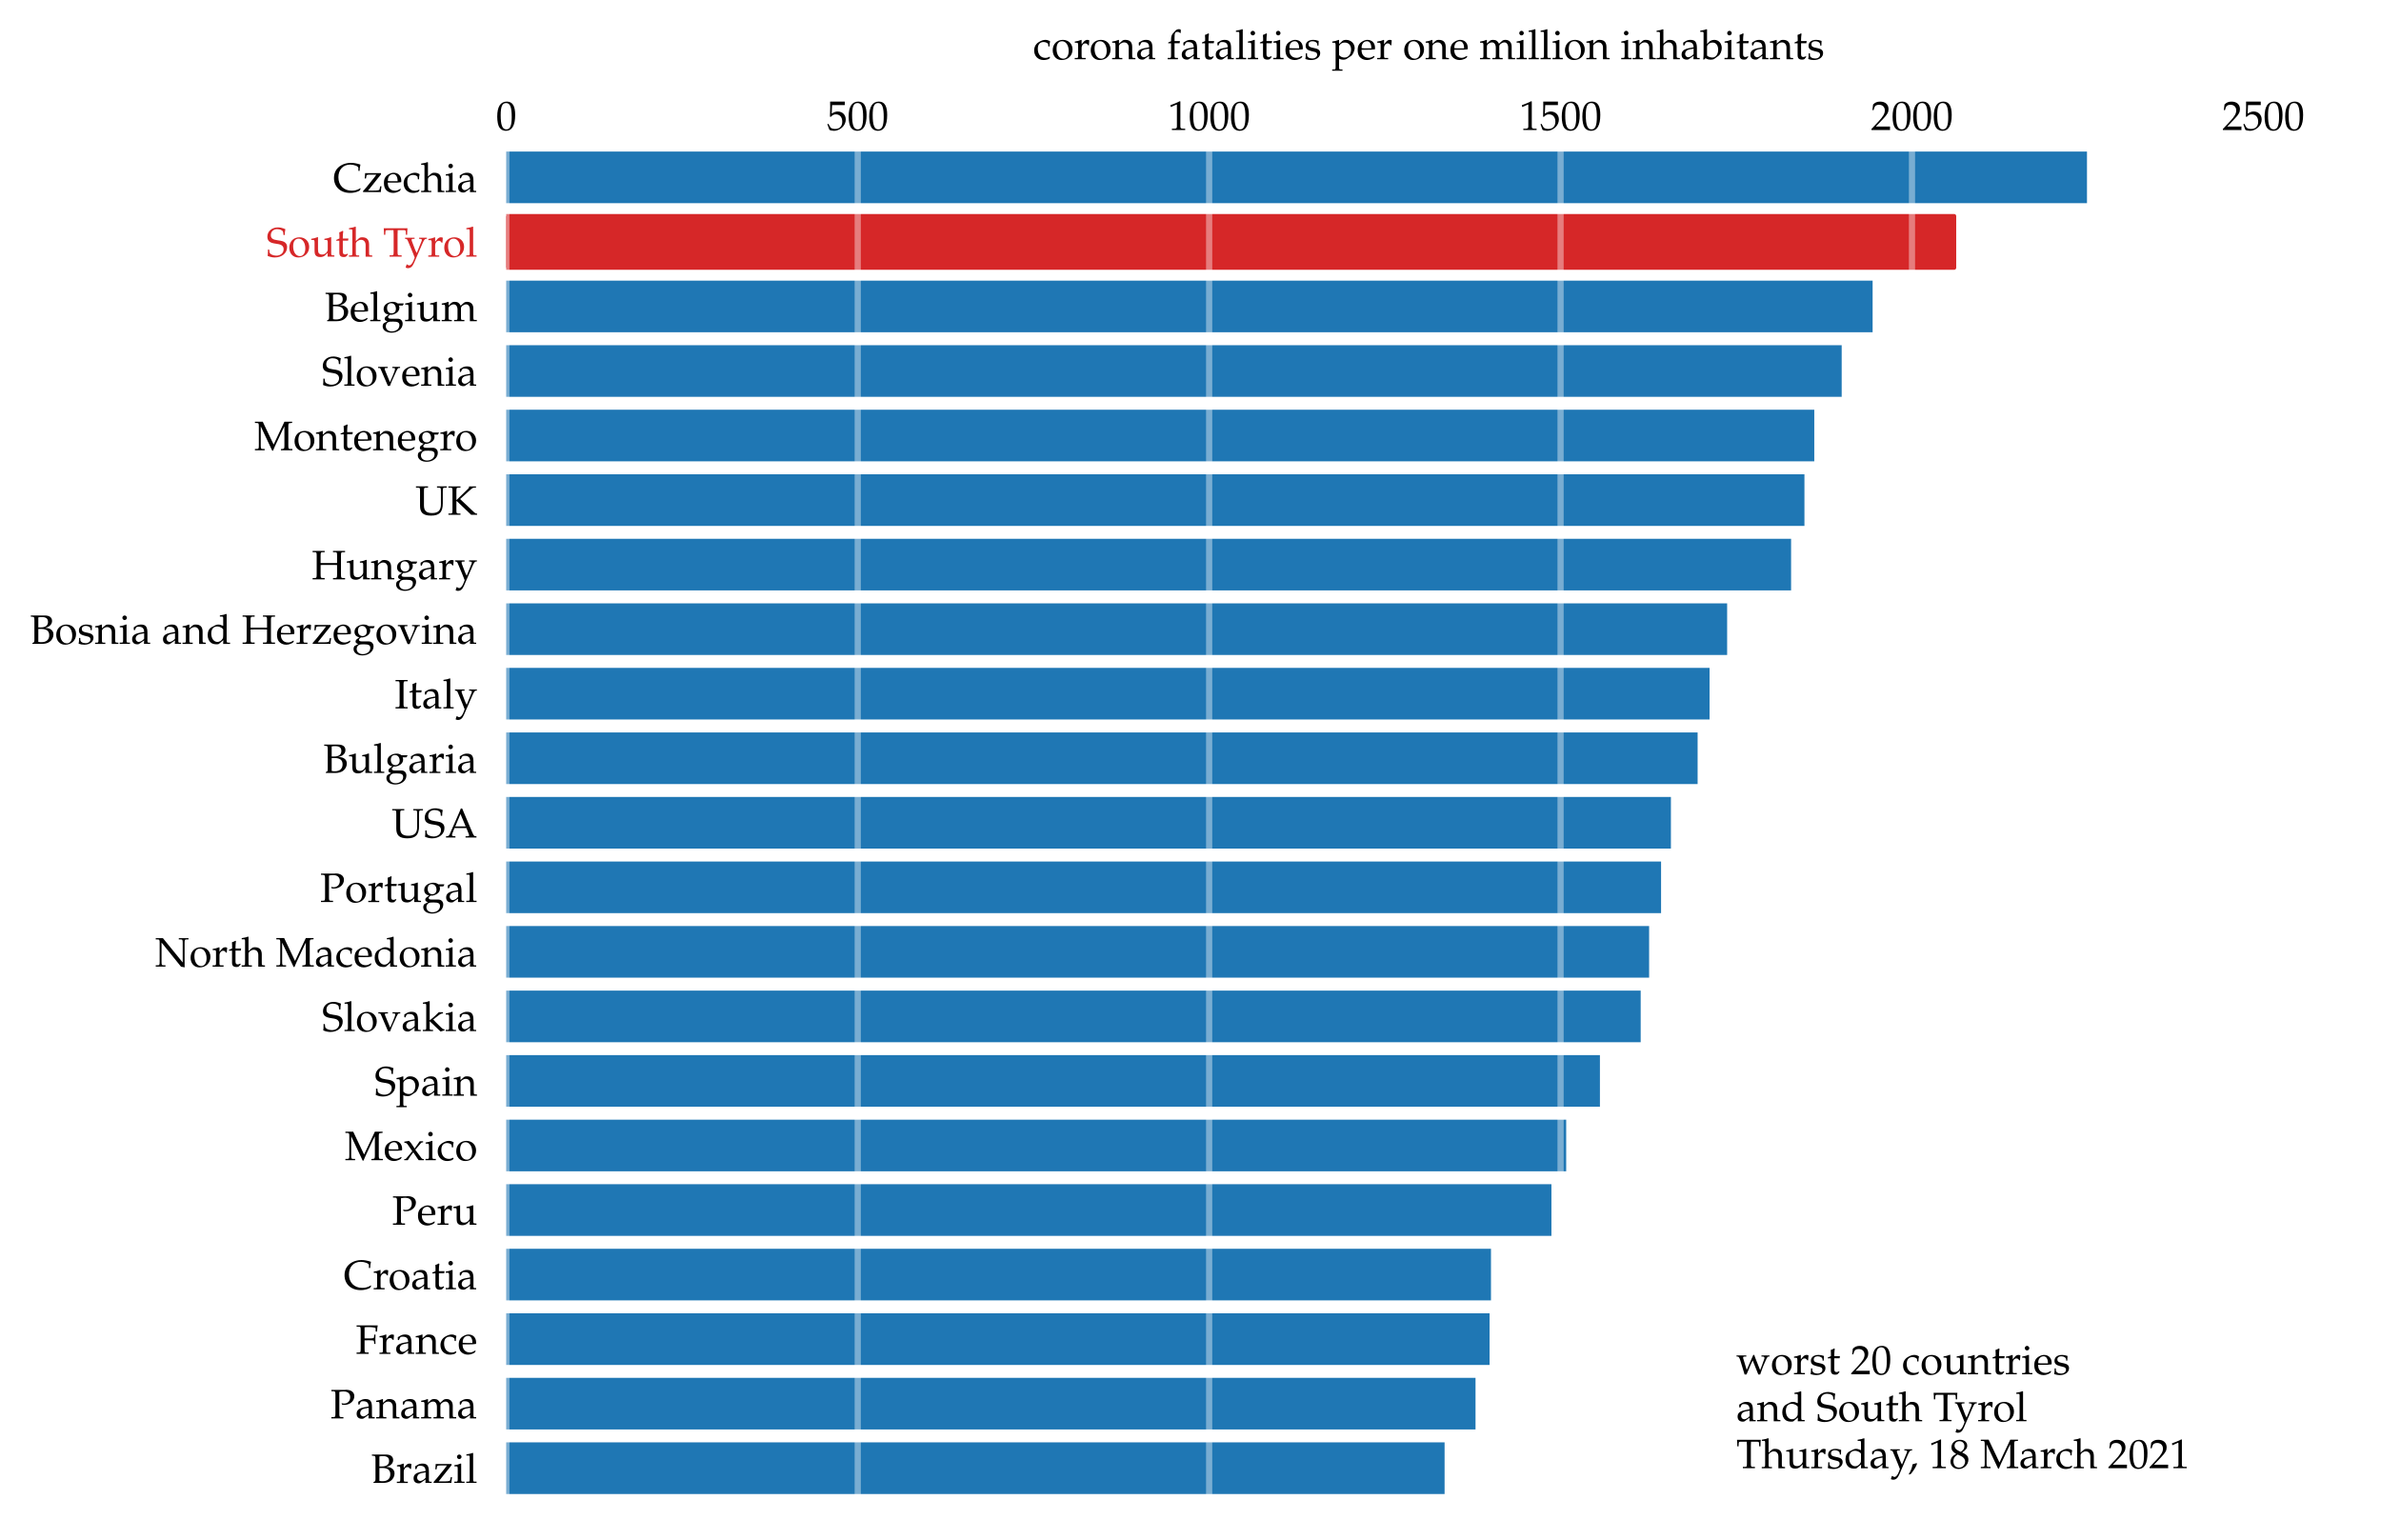 <?xml version="1.0" encoding="utf-8" standalone="no"?>
<!DOCTYPE svg PUBLIC "-//W3C//DTD SVG 1.1//EN"
  "http://www.w3.org/Graphics/SVG/1.1/DTD/svg11.dtd">
<!-- Created with matplotlib (https://matplotlib.org/) -->
<svg height="372.606pt" version="1.1" viewBox="0 0 576.113 372.606" width="576.113pt" xmlns="http://www.w3.org/2000/svg" xmlns:xlink="http://www.w3.org/1999/xlink">
 <defs>
  <style type="text/css">*{stroke-linecap:butt;stroke-linejoin:round;}</style>
 </defs>
 <g id="figure_1">
  <g id="patch_1">
   <path d="M 0 372.606 
L 576.113 372.606 
L 576.113 0 
L 0 0 
z
" style="fill:#ffffff;"/>
  </g>
  <g id="axes_1">
   <g id="patch_2">
    <path d="M 122.513 365.406 
L 568.913 365.406 
L 568.913 32.766 
L 122.513 32.766 
z
" style="fill:#ffffff;"/>
   </g>
   <g id="patch_3">
    <path clip-path="url(#p926f832191)" d="M 122.513 361.502 
L 349.539 361.502 
L 349.539 349.008 
L 122.513 349.008 
z
" style="fill:#1f77b4;"/>
   </g>
   <g id="patch_4">
    <path clip-path="url(#p926f832191)" d="M 122.513 345.885 
L 357.022 345.885 
L 357.022 333.391 
L 122.513 333.391 
z
" style="fill:#1f77b4;"/>
   </g>
   <g id="patch_5">
    <path clip-path="url(#p926f832191)" d="M 122.513 330.268 
L 360.423 330.268 
L 360.423 317.774 
L 122.513 317.774 
z
" style="fill:#1f77b4;"/>
   </g>
   <g id="patch_6">
    <path clip-path="url(#p926f832191)" d="M 122.513 314.651 
L 360.763 314.651 
L 360.763 302.157 
L 122.513 302.157 
z
" style="fill:#1f77b4;"/>
   </g>
   <g id="patch_7">
    <path clip-path="url(#p926f832191)" d="M 122.513 299.034 
L 375.388 299.034 
L 375.388 286.541 
L 122.513 286.541 
z
" style="fill:#1f77b4;"/>
   </g>
   <g id="patch_8">
    <path clip-path="url(#p926f832191)" d="M 122.513 283.417 
L 378.959 283.417 
L 378.959 270.924 
L 122.513 270.924 
z
" style="fill:#1f77b4;"/>
   </g>
   <g id="patch_9">
    <path clip-path="url(#p926f832191)" d="M 122.513 267.8 
L 387.122 267.8 
L 387.122 255.307 
L 122.513 255.307 
z
" style="fill:#1f77b4;"/>
   </g>
   <g id="patch_10">
    <path clip-path="url(#p926f832191)" d="M 122.513 252.183 
L 396.985 252.183 
L 396.985 239.69 
L 122.513 239.69 
z
" style="fill:#1f77b4;"/>
   </g>
   <g id="patch_11">
    <path clip-path="url(#p926f832191)" d="M 122.513 236.566 
L 399.026 236.566 
L 399.026 224.073 
L 122.513 224.073 
z
" style="fill:#1f77b4;"/>
   </g>
   <g id="patch_12">
    <path clip-path="url(#p926f832191)" d="M 122.513 220.95 
L 401.917 220.95 
L 401.917 208.456 
L 122.513 208.456 
z
" style="fill:#1f77b4;"/>
   </g>
   <g id="patch_13">
    <path clip-path="url(#p926f832191)" d="M 122.513 205.333 
L 404.298 205.333 
L 404.298 192.839 
L 122.513 192.839 
z
" style="fill:#1f77b4;"/>
   </g>
   <g id="patch_14">
    <path clip-path="url(#p926f832191)" d="M 122.513 189.716 
L 410.76 189.716 
L 410.76 177.222 
L 122.513 177.222 
z
" style="fill:#1f77b4;"/>
   </g>
   <g id="patch_15">
    <path clip-path="url(#p926f832191)" d="M 122.513 174.099 
L 413.651 174.099 
L 413.651 161.605 
L 122.513 161.605 
z
" style="fill:#1f77b4;"/>
   </g>
   <g id="patch_16">
    <path clip-path="url(#p926f832191)" d="M 122.513 158.482 
L 417.902 158.482 
L 417.902 145.988 
L 122.513 145.988 
z
" style="fill:#1f77b4;"/>
   </g>
   <g id="patch_17">
    <path clip-path="url(#p926f832191)" d="M 122.513 142.865 
L 433.377 142.865 
L 433.377 130.372 
L 122.513 130.372 
z
" style="fill:#1f77b4;"/>
   </g>
   <g id="patch_18">
    <path clip-path="url(#p926f832191)" d="M 122.513 127.248 
L 436.608 127.248 
L 436.608 114.755 
L 122.513 114.755 
z
" style="fill:#1f77b4;"/>
   </g>
   <g id="patch_19">
    <path clip-path="url(#p926f832191)" d="M 122.513 111.631 
L 438.989 111.631 
L 438.989 99.138 
L 122.513 99.138 
z
" style="fill:#1f77b4;"/>
   </g>
   <g id="patch_20">
    <path clip-path="url(#p926f832191)" d="M 122.513 96.014 
L 445.621 96.014 
L 445.621 83.521 
L 122.513 83.521 
z
" style="fill:#1f77b4;"/>
   </g>
   <g id="patch_21">
    <path clip-path="url(#p926f832191)" d="M 122.513 80.397 
L 453.104 80.397 
L 453.104 67.904 
L 122.513 67.904 
z
" style="fill:#1f77b4;"/>
   </g>
   <g id="patch_22">
    <path clip-path="url(#p926f832191)" d="M 122.513 64.781 
L 472.831 64.781 
L 472.831 52.287 
L 122.513 52.287 
z
" style="fill:#d62728;stroke:#d62728;stroke-linejoin:miter;"/>
   </g>
   <g id="patch_23">
    <path clip-path="url(#p926f832191)" d="M 122.513 49.164 
L 504.971 49.164 
L 504.971 36.67 
L 122.513 36.67 
z
" style="fill:#1f77b4;"/>
   </g>
   <g id="matplotlib.axis_1">
    <g id="xtick_1">
     <g id="text_1">
      <!-- $\mathdefault{0}$ -->
      <g transform="translate(120.022 31.456)scale(0.1 -0.1)">
       <defs>
        <path d="M 26.297 69 
C 10.797 69 2.906 56.688 2.906 32.453 
C 2.906 20.719 5 10.625 8.5 5.719 
C 12 0.797 17.594 -2 23.797 -2 
C 38.906 -2 46.5 11.016 46.5 36.656 
C 46.5 58.578 40 69 26.297 69 
z
M 24.5 65.5 
C 34.203 65.5 38.094 55.688 38.094 31.641 
C 38.094 10.328 34.297 1.5 25.094 1.5 
C 15.406 1.5 11.297 11.625 11.297 36.062 
C 11.297 57.188 15 65.5 24.5 65.5 
z
" id="URW_Palladio_L_Roman-48"/>
       </defs>
       <use transform="scale(0.996)" xlink:href="#URW_Palladio_L_Roman-48"/>
      </g>
     </g>
    </g>
    <g id="xtick_2">
     <g id="text_2">
      <!-- $\mathdefault{500}$ -->
      <g transform="translate(200.069 31.456)scale(0.1 -0.1)">
       <defs>
        <path d="M 12.703 60.578 
C 25.594 60.578 31.203 60.578 43.203 60.578 
L 43.703 61.047 
C 43.5 62.75 43.5 63.5 43.5 64.75 
C 43.5 66.078 43.5 66.828 43.703 68.531 
L 43.203 69 
C 35.703 69 31.203 69 25.797 69 
C 20.297 69 15.906 69 8.406 69 
L 7.906 68.797 
C 8 62.672 8.094 58.266 8.094 55.047 
C 8.094 46.516 7.797 36.875 7.5 32.453 
L 9.5 31.844 
C 14.203 36.578 16.906 38 21.797 38 
C 31.406 38 37.406 31.141 37.406 20.25 
C 37.406 9.062 31 2.5 20.094 2.5 
C 14.703 2.5 9.703 4.328 8.297 6.938 
L 3.703 15.203 
L 1.297 13.797 
C 3.594 8.062 4.797 4.844 6.203 0.422 
C 9 -1.109 13 -2 17.297 -2 
C 24 -2 31.094 0.922 36.594 5.75 
C 42.703 11.188 45.906 18.031 45.906 25.469 
C 45.906 36.859 37.797 44.906 26.406 44.906 
C 21.594 44.906 18 43.609 11.797 39.906 
z
" id="URW_Palladio_L_Roman-53"/>
       </defs>
       <use transform="scale(0.996)" xlink:href="#URW_Palladio_L_Roman-53"/>
       <use transform="translate(49.813 0)scale(0.996)" xlink:href="#URW_Palladio_L_Roman-48"/>
       <use transform="translate(99.626 0)scale(0.996)" xlink:href="#URW_Palladio_L_Roman-48"/>
      </g>
     </g>
    </g>
    <g id="xtick_3">
     <g id="text_3">
      <!-- $\mathdefault{1000}$ -->
      <g transform="translate(282.607 31.456)scale(0.1 -0.1)">
       <defs>
        <path d="M 6.703 56 
L 7.703 56 
L 20.594 61.812 
C 20.703 61.906 20.797 61.906 20.906 61.906 
C 21.5 61.906 21.703 61.016 21.703 58.609 
L 21.703 9.578 
C 21.703 4.312 20.594 3.203 15.203 3.203 
L 9.594 3.203 
L 9.594 0 
C 25 0 25 0 26.094 0 
C 27.406 0 29.594 0 33 0 
C 34.203 0 37.703 0 41.797 0 
L 41.797 3.203 
L 36.594 3.203 
C 31.094 3.203 30.094 4.312 30.094 9.562 
L 30.094 69.422 
L 28.703 69.922 
C 22.203 66.516 15.094 63.516 6 60.312 
z
" id="URW_Palladio_L_Roman-49"/>
       </defs>
       <use transform="scale(0.996)" xlink:href="#URW_Palladio_L_Roman-49"/>
       <use transform="translate(49.813 0)scale(0.996)" xlink:href="#URW_Palladio_L_Roman-48"/>
       <use transform="translate(99.626 0)scale(0.996)" xlink:href="#URW_Palladio_L_Roman-48"/>
       <use transform="translate(149.44 0)scale(0.996)" xlink:href="#URW_Palladio_L_Roman-48"/>
      </g>
     </g>
    </g>
    <g id="xtick_4">
     <g id="text_4">
      <!-- $\mathdefault{1500}$ -->
      <g transform="translate(367.636 31.456)scale(0.1 -0.1)">
       <use transform="scale(0.996)" xlink:href="#URW_Palladio_L_Roman-49"/>
       <use transform="translate(49.813 0)scale(0.996)" xlink:href="#URW_Palladio_L_Roman-53"/>
       <use transform="translate(99.626 0)scale(0.996)" xlink:href="#URW_Palladio_L_Roman-48"/>
       <use transform="translate(149.44 0)scale(0.996)" xlink:href="#URW_Palladio_L_Roman-48"/>
      </g>
     </g>
    </g>
    <g id="xtick_5">
     <g id="text_5">
      <!-- $\mathdefault{2000}$ -->
      <g transform="translate(452.664 31.456)scale(0.1 -0.1)">
       <defs>
        <path d="M 1.594 2.5 
L 1.594 0 
C 20.297 0 20.297 0 23.906 0 
C 27.5 0 27.5 0 46.797 0 
C 46.594 1.953 46.594 2.906 46.594 4.203 
C 46.594 5.438 46.594 6.359 46.797 8.422 
C 35.297 8.422 30.703 8.422 12.203 8.422 
L 30.406 27.516 
C 40.094 37.719 43.094 43.172 43.094 50.594 
C 43.094 61.969 35.297 69 22.594 69 
C 15.406 69 10.5 67 5.594 62.016 
L 3.906 48.422 
L 6.797 48.422 
L 8.094 53.016 
C 9.703 58.797 13.297 61.297 20 61.297 
C 28.594 61.297 34.094 55.891 34.094 47.422 
C 34.094 39.922 29.906 32.547 18.594 20.562 
z
" id="URW_Palladio_L_Roman-50"/>
       </defs>
       <use transform="scale(0.996)" xlink:href="#URW_Palladio_L_Roman-50"/>
       <use transform="translate(49.813 0)scale(0.996)" xlink:href="#URW_Palladio_L_Roman-48"/>
       <use transform="translate(99.626 0)scale(0.996)" xlink:href="#URW_Palladio_L_Roman-48"/>
       <use transform="translate(149.44 0)scale(0.996)" xlink:href="#URW_Palladio_L_Roman-48"/>
      </g>
     </g>
    </g>
    <g id="xtick_6">
     <g id="text_6">
      <!-- $\mathdefault{2500}$ -->
      <g transform="translate(537.693 31.456)scale(0.1 -0.1)">
       <use transform="scale(0.996)" xlink:href="#URW_Palladio_L_Roman-50"/>
       <use transform="translate(49.813 0)scale(0.996)" xlink:href="#URW_Palladio_L_Roman-53"/>
       <use transform="translate(99.626 0)scale(0.996)" xlink:href="#URW_Palladio_L_Roman-48"/>
       <use transform="translate(149.44 0)scale(0.996)" xlink:href="#URW_Palladio_L_Roman-48"/>
      </g>
     </g>
    </g>
    <g id="text_7">
     <!-- corona fatalities per one million inhabitants -->
     <g transform="translate(249.973 14.328)scale(0.1 -0.1)">
      <defs>
       <path d="M 39.906 31.156 
C 39.906 35.766 40.406 39.875 41.297 43.484 
C 37.297 45.891 33.797 47 29.703 47 
C 24.906 47 19.297 45.094 13.297 41.281 
C 6.297 36.875 2.594 29.859 2.594 21.047 
C 2.594 7.516 12.094 -2 25.5 -2 
C 30.703 -2 38.203 -0.094 39.203 1.406 
L 41.297 4.609 
L 40.297 6.109 
C 36.594 4.109 33.406 3.203 29.797 3.203 
C 18.703 3.203 11.406 11.828 11.406 25.047 
C 11.406 35.766 16.406 41.781 25.406 41.781 
C 29.797 41.781 34.594 39.781 36.406 37.281 
L 37.094 31.156 
z
" id="URW_Palladio_L_Roman-99"/>
       <path d="M 27.906 47 
C 13.297 47 3.203 36.672 3.203 21.75 
C 3.203 7.609 12.094 -2 25 -2 
C 40.406 -2 51.406 8.719 51.406 23.75 
C 51.406 37.281 41.594 47 27.906 47 
z
M 26.094 43.688 
C 35.297 43.688 42.094 33.672 42.094 20.047 
C 42.094 8.516 37 1.297 28.906 1.297 
C 19.094 1.297 12.5 10.922 12.5 25.156 
C 12.5 37.172 17.297 43.688 26.094 43.688 
z
" id="URW_Palladio_L_Roman-111"/>
       <path d="M 2.297 40.078 
L 6 40.078 
C 10 40.078 10.406 39.375 10.406 32.719 
L 10.406 10.047 
C 10.406 3.703 10.094 3 6.703 3 
L 2.094 3 
L 2.094 -0.109 
C 9.297 -0.109 11.906 -0.109 14.406 -0.109 
C 16.406 -0.109 16.406 -0.109 28.703 -0.109 
L 28.703 3 
L 23.5 3 
C 19 3 18.797 3.297 18.797 9.969 
L 18.797 27.359 
C 18.797 33.422 22.797 38.484 27.703 38.484 
C 30.703 38.484 32.797 37.078 34.406 33.891 
L 36.5 33.891 
L 37.406 45.891 
C 36.297 46.594 34.5 47 32.703 47 
C 29.703 47 26.5 45.391 24.406 42.891 
L 18.797 36.281 
L 18.797 46.594 
L 17.906 47 
C 12.797 44.891 7.594 43.484 2.297 42.891 
z
" id="URW_Palladio_L_Roman-114"/>
       <path d="M 41 -0.109 
C 47.094 -0.109 47.203 -0.109 48.906 -0.109 
C 50.297 -0.109 50.297 -0.109 57.203 -0.109 
L 57.203 2.797 
L 53.094 3.203 
C 49.703 3.203 49.406 3.812 49.406 10.219 
L 49.406 29.562 
C 49.406 41.281 43.906 47 32.703 47 
C 29 47 26.906 46.297 24.797 44.484 
L 17.203 37.875 
L 17.203 46.594 
L 16.297 47 
C 11.203 44.891 6 43.484 0.703 42.891 
L 0.703 40.078 
L 4.406 40.078 
C 8.406 40.078 8.797 39.375 8.797 32.719 
L 8.797 10.047 
C 8.797 3.703 8.5 3 5.094 3 
L 0.594 3 
L 0.594 -0.109 
C 7.406 -0.109 10.094 -0.109 13 -0.109 
C 15.906 -0.109 18.594 -0.109 25.406 -0.109 
L 25.406 3 
L 20.906 3 
C 17.5 3 17.203 3.703 17.203 10.047 
L 17.203 31.422 
C 17.203 35.938 23.797 40.875 29.906 40.875 
C 36.594 40.875 41 35.891 41 28.219 
z
" id="URW_Palladio_L_Roman-110"/>
       <path d="M 32.406 8.406 
L 31.906 -0.016 
C 38.406 -0.016 38.406 -0.016 39.703 -0.016 
C 40.203 -0.016 42.703 -0.016 47.094 -0.016 
L 47.094 3 
L 43.203 3 
C 40.797 3 40.406 3.812 40.406 8.719 
L 40.406 27.047 
C 40.406 41.688 36.203 47 24.594 47 
C 20.297 47 16.297 45.891 12.5 43.609 
L 7.203 40.391 
L 7.203 33.922 
L 9.797 33.219 
L 11.094 36.297 
C 13.203 40.984 14.203 41.688 18.797 41.688 
C 28.203 41.688 32.094 37.984 32.406 28.938 
L 22.5 27.125 
C 8.906 24.641 3.203 19.953 3.203 11.281 
C 3.203 3.5 7.906 -1 15.797 -1 
C 17.594 -1 19.297 -0.703 20 -0.203 
z
M 32.406 12.594 
C 29.5 8.5 23.203 4.719 19.297 4.719 
C 15.297 4.719 11.797 8.406 11.797 12.688 
C 11.797 16.375 13.797 19.859 16.797 21.75 
C 19.297 23.25 24.797 24.641 32.406 25.75 
z
" id="URW_Palladio_L_Roman-97"/>
       <path d="M 34.094 71.891 
C 32 72.688 30.797 73 29.5 73 
C 26.297 73 22.797 71.297 20.594 68.812 
L 14.797 62.266 
C 11.906 58.984 10.594 54.531 10.594 47.969 
L 10.594 43.797 
L 3.703 40.688 
L 3.703 38.688 
L 10.594 38.688 
L 10.594 10.172 
C 10.594 3.812 10.297 3.109 6.906 3.109 
L 2.297 3.109 
L 2.297 0 
C 12.297 0 12.297 0 14.797 0 
C 17.297 0 17.297 0 27.297 0 
L 27.297 3.109 
L 22.703 3.109 
C 19.297 3.109 19 3.828 19 10.203 
L 19 38.891 
L 31.406 38.891 
L 32.094 44 
L 19 44 
L 19 52.344 
C 19 63.641 20.297 66.375 26 66.375 
C 28.703 66.375 30.5 65.688 32.906 63.609 
L 34.094 64.203 
z
" id="URW_Palladio_L_Roman-102"/>
       <path d="M 9.797 38.688 
L 9.797 9.672 
C 9.797 2.219 13.094 -1 20.797 -1 
C 23.094 -1 25.5 -0.5 26.094 0.203 
L 30.906 5.516 
L 29.594 7.234 
C 27.094 5.812 25.594 5.312 23.703 5.312 
C 19.797 5.312 18.203 7.344 18.203 12.312 
L 18.203 38.891 
L 31 38.891 
L 31.906 44 
L 18.203 44 
L 18.203 47.75 
C 18.203 51.891 18.5 55.422 19.297 61.734 
L 18.094 62.828 
C 15.703 61.328 12.703 60.031 9.594 59.031 
C 9.906 56.016 10 54.109 10 51.109 
L 10 44.094 
L 2.203 40.594 
L 2.203 38.688 
z
" id="URW_Palladio_L_Roman-116"/>
       <path d="M 2.297 66.5 
L 7.906 66.5 
C 9.703 66.5 10.406 65.391 10.406 62.375 
L 10.406 10.172 
C 10.406 3.812 10.094 3.109 6.703 3.109 
L 2.094 3.109 
L 2.094 0 
C 12.094 0 12.094 0 14.594 0 
C 17.094 0 17.094 0 27.094 0 
L 27.094 3.109 
L 22.5 3.109 
C 19.094 3.109 18.797 3.812 18.797 10.156 
L 18.797 72.203 
L 17.906 73.016 
C 13.5 71.312 10.203 70.5 2.297 69.297 
z
" id="URW_Palladio_L_Roman-108"/>
       <path d="M 18.797 46.766 
L 17.906 47.172 
C 12.797 45.062 7.594 43.641 2.297 43.047 
L 2.297 40.25 
L 6 40.25 
C 10 40.25 10.406 39.547 10.406 32.891 
L 10.406 10.172 
C 10.406 3.812 10.094 3.109 6.703 3.109 
L 2.094 3.109 
L 2.094 0 
C 12.094 0 12.094 0 14.594 0 
C 17.094 0 17.094 0 27.094 0 
L 27.094 3.109 
L 22.5 3.109 
C 19.094 3.109 18.797 3.812 18.797 10.172 
z
M 14.203 69 
C 11.203 69 8.594 66.391 8.594 63.375 
C 8.594 60.469 11.203 57.875 14.094 57.875 
C 17 57.875 19.703 60.469 19.703 63.375 
C 19.703 66.188 17 69 14.203 69 
z
" id="URW_Palladio_L_Roman-105"/>
       <path d="M 43.703 6.984 
L 42.406 7.984 
C 36 4.203 33.703 3.312 29.406 3.312 
C 22.906 3.312 17.5 6.219 14.703 11.109 
C 12.797 14.391 12.094 17.203 11.906 23 
L 26.5 23 
C 33.406 23 37.703 23 44.594 24.125 
C 44.703 25.531 44.797 26.453 44.797 27.672 
C 44.797 39.375 37.406 47 26.203 47 
C 22.5 47 18.203 45.688 14.094 43.281 
C 5.906 38.578 2.594 32.359 2.594 21.938 
C 2.594 15.625 4.094 10.219 6.797 6.406 
C 10.797 1.109 17.5 -2 25 -2 
C 28.703 -2 32.406 -1.203 36.5 0.578 
C 39.203 1.688 41.297 2.984 41.703 3.594 
z
M 35.906 26.406 
C 30.703 26.406 28.297 26.406 24.703 26.406 
C 20.094 26.406 17.5 26.406 12.094 26.906 
C 12.094 31.672 12.5 33.891 13.797 36.516 
C 15.906 40.969 20.203 43.688 25 43.688 
C 28.297 43.688 30.906 42.359 32.703 39.594 
C 34.906 36.234 35.594 33.266 35.906 26.406 
z
" id="URW_Palladio_L_Roman-101"/>
       <path d="M 4.094 14.328 
C 4.094 7.422 3.797 4.406 3 0.406 
C 8.203 -1.297 12.094 -2 16.703 -2 
C 29.797 -2 39.094 5.016 39.094 14.828 
C 39.094 17.938 38.203 20.234 36.297 22.25 
C 33.703 24.75 30.406 25.953 21.594 27.656 
C 13.406 29.266 10.703 31.266 10.703 35.875 
C 10.703 40.875 14.203 43.688 20.297 43.688 
C 27 43.688 32.094 40.188 32.094 35.469 
L 32.094 33.172 
L 34.906 33.172 
C 35 38.984 35.094 41.375 35.406 44.484 
C 30.094 46.297 26.5 47 22.406 47 
C 10.797 47 3.703 41.484 3.703 32.469 
C 3.703 27.656 5.906 24.25 10.5 22.141 
C 13.203 20.938 18.5 19.344 25.297 17.828 
C 29.797 16.828 31.703 14.734 31.703 10.922 
C 31.703 5.516 26.703 1.703 19.594 1.703 
C 12.297 1.703 7.094 5.203 7.094 10.219 
L 7.094 14.328 
z
" id="URW_Palladio_L_Roman-115"/>
       <path d="M 1 40.078 
L 4.703 40.078 
C 8.703 40.078 9.094 39.375 9.094 32.734 
L 9.094 -17.844 
C 9.094 -24.188 8.797 -24.891 5.406 -24.891 
L 0.797 -24.891 
L 0.797 -28 
C 10.797 -28 10.797 -28 13.297 -28 
C 15.797 -28 15.797 -28 25.797 -28 
L 25.797 -24.891 
L 21.203 -24.891 
C 17.797 -24.891 17.5 -24.172 17.5 -17.781 
L 17.5 1.391 
C 20.5 -0.406 23.703 -1.109 28.203 -1.109 
C 31.094 -1.109 33.703 -0.5 35.297 0.5 
L 46.703 7.891 
C 50.703 10.5 55.406 20.781 55.406 27.188 
C 55.406 38.297 46.203 47 34.594 47 
C 30.906 47 27.297 45.984 25.703 44.484 
L 17.5 36.984 
L 17.5 46.594 
L 16.594 47 
C 11.5 44.891 6.297 43.484 1 42.891 
z
M 17.5 30.688 
C 17.5 32.078 18 33.188 19.297 34.891 
C 22.203 38.578 26.297 40.484 31.297 40.484 
C 40.703 40.484 46.703 33.891 46.703 23.5 
C 46.703 12.297 40 4 31 4 
C 25.5 4 21.406 5.812 17.5 9.891 
z
" id="URW_Palladio_L_Roman-112"/>
       <path d="M 1.797 40.078 
L 5.5 40.078 
C 9.5 40.078 9.906 39.375 9.906 32.719 
L 9.906 10.047 
C 9.906 3.703 9.594 3 6.203 3 
L 1.594 3 
L 1.594 -0.109 
C 11.203 -0.109 11.5 -0.109 14.297 -0.109 
C 17.094 -0.109 19.703 -0.109 26.203 -0.109 
L 26.203 2.797 
L 22 3.203 
C 18.594 3.203 18.297 3.906 18.297 10.219 
L 18.297 31.469 
C 18.297 35.969 24.906 40.875 30.906 40.875 
C 36.297 40.875 40 35.734 40 28.094 
L 40 10.047 
C 40 3.703 39.703 3 36.297 3 
L 31.703 3 
L 31.703 -0.109 
C 41.703 -0.109 41.703 -0.109 44.203 -0.109 
C 46.703 -0.109 46.703 -0.109 56.703 -0.109 
L 56.703 3 
L 52.094 3 
C 48.703 3 48.406 3.703 48.406 10.047 
L 48.406 31.422 
C 48.406 35.938 55 40.875 61 40.875 
C 66.406 40.875 70.094 35.797 70.094 28.219 
L 70.094 -0.109 
C 76.203 -0.109 76.297 -0.109 78 -0.109 
C 79.297 -0.109 79.297 -0.109 86.906 -0.109 
L 86.906 3 
L 82.203 3 
C 78.797 3 78.5 3.703 78.5 10.047 
L 78.5 30.781 
C 78.5 40.75 72.703 47 63.5 47 
C 60 47 57.094 46.094 55.297 44.484 
L 47.703 37.688 
C 44.5 44.281 40.406 47 33.5 47 
C 29.797 47 27 46.094 25.203 44.484 
L 18.297 38.078 
L 18.297 46.594 
L 17.406 47 
C 12.297 44.891 7.094 43.484 1.797 42.891 
z
" id="URW_Palladio_L_Roman-109"/>
       <path d="M 0.703 66.375 
L 6.297 66.375 
C 8.094 66.375 8.797 65.266 8.797 62.25 
L 8.797 10.047 
C 8.797 3.703 8.5 3 5.094 3 
L 0.594 3 
L 0.594 -0.109 
C 7.406 -0.109 10.094 -0.109 13 -0.109 
C 15.906 -0.109 18.594 -0.109 25.406 -0.109 
L 25.406 3 
L 20.906 3 
C 17.5 3 17.203 3.703 17.203 10.047 
L 17.203 31.422 
C 17.203 35.938 23.797 40.875 29.906 40.875 
C 36.594 40.875 41 35.891 41 28.219 
L 41 -0.109 
C 47.094 -0.109 47.203 -0.109 48.906 -0.109 
C 50.297 -0.109 50.297 -0.109 57.203 -0.109 
L 57.203 2.797 
L 53.094 3.203 
C 49.703 3.203 49.406 3.812 49.406 10.219 
L 49.406 29.562 
C 49.406 41.281 43.906 47 32.703 47 
C 29 47 26.906 46.297 24.797 44.484 
L 17.203 37.875 
L 17.203 72.078 
L 16.297 72.891 
C 11.906 71.188 8.594 70.375 0.703 69.172 
z
" id="URW_Palladio_L_Roman-104"/>
       <path d="M 15 72.188 
L 14.094 73 
C 9.703 71.297 6.406 70.484 -1.5 69.281 
L -1.5 66.484 
L 4.094 66.484 
C 5.906 66.484 6.594 65.375 6.594 62.359 
L 6.594 15.453 
C 6.594 9.234 6.5 6.5 5.797 -0.516 
L 7.406 -1.109 
L 11.406 2.5 
C 15.406 -0.109 19 -1.109 24.297 -1.109 
C 28.203 -1.109 30.797 -0.406 32.906 1.094 
L 42.906 8.297 
C 47.297 11.484 50.797 19.781 50.797 27.078 
C 50.797 38.688 43.297 47 32.703 47 
C 28 47 23.094 45.188 20.5 42.578 
L 15 36.984 
z
M 15 30.891 
C 15 32.281 16 34.078 17.594 35.891 
C 20.406 38.781 24.297 40.484 28.406 40.484 
C 36.797 40.484 42.094 33.688 42.094 23 
C 42.094 11.797 36.094 4 27.594 4 
C 22.406 4 15 7.188 15 9.391 
z
" id="URW_Palladio_L_Roman-98"/>
      </defs>
      <use transform="scale(0.996)" xlink:href="#URW_Palladio_L_Roman-99"/>
      <use transform="translate(44.234 0)scale(0.996)" xlink:href="#URW_Palladio_L_Roman-111"/>
      <use transform="translate(98.629 0)scale(0.996)" xlink:href="#URW_Palladio_L_Roman-114"/>
      <use transform="translate(136.188 0)scale(0.996)" xlink:href="#URW_Palladio_L_Roman-111"/>
      <use transform="translate(190.584 0)scale(0.996)" xlink:href="#URW_Palladio_L_Roman-110"/>
      <use transform="translate(248.566 0)scale(0.996)" xlink:href="#URW_Palladio_L_Roman-97"/>
      <use transform="translate(323.286 0)scale(0.996)" xlink:href="#URW_Palladio_L_Roman-102"/>
      <use transform="translate(356.461 0)scale(0.996)" xlink:href="#URW_Palladio_L_Roman-97"/>
      <use transform="translate(406.274 0)scale(0.996)" xlink:href="#URW_Palladio_L_Roman-116"/>
      <use transform="translate(438.751 0)scale(0.996)" xlink:href="#URW_Palladio_L_Roman-97"/>
      <use transform="translate(488.565 0)scale(0.996)" xlink:href="#URW_Palladio_L_Roman-108"/>
      <use transform="translate(517.555 0)scale(0.996)" xlink:href="#URW_Palladio_L_Roman-105"/>
      <use transform="translate(546.545 0)scale(0.996)" xlink:href="#URW_Palladio_L_Roman-116"/>
      <use transform="translate(579.022 0)scale(0.996)" xlink:href="#URW_Palladio_L_Roman-105"/>
      <use transform="translate(608.013 0)scale(0.996)" xlink:href="#URW_Palladio_L_Roman-101"/>
      <use transform="translate(655.733 0)scale(0.996)" xlink:href="#URW_Palladio_L_Roman-115"/>
      <use transform="translate(722.881 0)scale(0.996)" xlink:href="#URW_Palladio_L_Roman-112"/>
      <use transform="translate(782.756 0)scale(0.996)" xlink:href="#URW_Palladio_L_Roman-101"/>
      <use transform="translate(830.476 0)scale(0.996)" xlink:href="#URW_Palladio_L_Roman-114"/>
      <use transform="translate(894.734 0)scale(0.996)" xlink:href="#URW_Palladio_L_Roman-111"/>
      <use transform="translate(949.13 0)scale(0.996)" xlink:href="#URW_Palladio_L_Roman-110"/>
      <use transform="translate(1007.112 0)scale(0.996)" xlink:href="#URW_Palladio_L_Roman-101"/>
      <use transform="translate(1079.739 0)scale(0.996)" xlink:href="#URW_Palladio_L_Roman-109"/>
      <use transform="translate(1167.709 0)scale(0.996)" xlink:href="#URW_Palladio_L_Roman-105"/>
      <use transform="translate(1196.699 0)scale(0.996)" xlink:href="#URW_Palladio_L_Roman-108"/>
      <use transform="translate(1225.689 0)scale(0.996)" xlink:href="#URW_Palladio_L_Roman-108"/>
      <use transform="translate(1254.68 0)scale(0.996)" xlink:href="#URW_Palladio_L_Roman-105"/>
      <use transform="translate(1283.67 0)scale(0.996)" xlink:href="#URW_Palladio_L_Roman-111"/>
      <use transform="translate(1338.066 0)scale(0.996)" xlink:href="#URW_Palladio_L_Roman-110"/>
      <use transform="translate(1420.954 0)scale(0.996)" xlink:href="#URW_Palladio_L_Roman-105"/>
      <use transform="translate(1449.945 0)scale(0.996)" xlink:href="#URW_Palladio_L_Roman-110"/>
      <use transform="translate(1507.927 0)scale(0.996)" xlink:href="#URW_Palladio_L_Roman-104"/>
      <use transform="translate(1565.909 0)scale(0.996)" xlink:href="#URW_Palladio_L_Roman-97"/>
      <use transform="translate(1615.722 0)scale(0.996)" xlink:href="#URW_Palladio_L_Roman-98"/>
      <use transform="translate(1670.814 0)scale(0.996)" xlink:href="#URW_Palladio_L_Roman-105"/>
      <use transform="translate(1699.805 0)scale(0.996)" xlink:href="#URW_Palladio_L_Roman-116"/>
      <use transform="translate(1732.282 0)scale(0.996)" xlink:href="#URW_Palladio_L_Roman-97"/>
      <use transform="translate(1782.095 0)scale(0.996)" xlink:href="#URW_Palladio_L_Roman-110"/>
      <use transform="translate(1840.077 0)scale(0.996)" xlink:href="#URW_Palladio_L_Roman-116"/>
      <use transform="translate(1872.554 0)scale(0.996)" xlink:href="#URW_Palladio_L_Roman-115"/>
     </g>
    </g>
   </g>
   <g id="matplotlib.axis_2">
    <g id="ytick_1">
     <g id="text_8">
      <!-- Brazil -->
      <g transform="translate(89.73 358.819)scale(0.1 -0.1)">
       <defs>
        <path d="M 33.797 69 
C 19.906 69 19.906 69 18.406 69 
C 16.5 69 16.5 69 2.594 69 
L 2.594 66.188 
L 6.203 65.891 
C 10.906 65.484 11.297 64.781 11.297 56.922 
L 11.297 9.672 
C 11.297 6 10.5 3.797 9.094 3.203 
L 6.5 2.203 
L 6.5 0 
C 13.406 0 15.5 0 17.406 0 
C 18.5 0 19.594 0 20.797 0 
C 28.797 0 28.797 0 29.797 0 
C 37.094 0 43.703 1.781 48.203 5.062 
C 54.094 9.219 57.594 15.969 57.594 22.922 
C 57.594 27.984 55.594 32.047 51.797 34.734 
C 48 37.516 44.594 38.406 36.906 39 
C 41.797 39.984 44.094 40.891 46.906 42.781 
C 51.703 46.047 54.203 50.328 54.203 55.5 
C 54.203 64.234 47.906 69 36.297 69 
z
M 20.797 36.297 
C 24.703 36.297 25.594 36.297 27.5 36.297 
C 41 36.297 47.297 31.453 47.297 20.859 
C 47.297 10.344 40.406 4.109 28.5 4.109 
C 25.594 4.109 23.297 4.312 20.797 4.906 
z
M 20.797 64.391 
C 23.406 64.984 25.703 65.188 28.906 65.188 
C 39.594 65.188 44.297 61.594 44.297 53.344 
C 44.297 44.672 38.297 40 26.906 40 
C 25.203 40 23.906 40 20.797 40 
z
" id="URW_Palladio_L_Roman-66"/>
        <path d="M 45.5 43.188 
L 45.5 46 
C 38.5 46 35.5 46 31.703 46 
L 6.906 46 
C 6.703 41 6.594 39.828 6 33.047 
L 9 33.047 
L 10.203 39.797 
C 10.594 41.891 12.406 42.391 19.797 42.391 
L 34.094 42.391 
C 32 39.109 30.297 36.828 27.594 33.453 
L 10.594 12.406 
C 8.203 9.516 6.797 7.828 1.594 1.984 
L 2.203 0 
C 12.594 0 13.203 0 17.5 0 
L 45.094 0 
C 45.094 2.266 45.297 4.641 46 9.406 
L 46.594 14.047 
L 43.594 14.047 
L 41.797 6.203 
C 41.406 4.406 37.203 3.703 27.594 3.703 
L 14.094 3.703 
z
" id="URW_Palladio_L_Roman-122"/>
       </defs>
       <use transform="scale(0.996)" xlink:href="#URW_Palladio_L_Roman-66"/>
       <use transform="translate(60.872 0)scale(0.996)" xlink:href="#URW_Palladio_L_Roman-114"/>
       <use transform="translate(100.224 0)scale(0.996)" xlink:href="#URW_Palladio_L_Roman-97"/>
       <use transform="translate(150.037 0)scale(0.996)" xlink:href="#URW_Palladio_L_Roman-122"/>
       <use transform="translate(199.85 0)scale(0.996)" xlink:href="#URW_Palladio_L_Roman-105"/>
       <use transform="translate(228.84 0)scale(0.996)" xlink:href="#URW_Palladio_L_Roman-108"/>
      </g>
     </g>
    </g>
    <g id="ytick_2">
     <g id="text_9">
      <!-- Panama -->
      <g transform="translate(79.956 343.202)scale(0.1 -0.1)">
       <defs>
        <path d="M 21.594 64.312 
C 25.094 65.094 28 65.5 31.406 65.5 
C 42.203 65.5 48 60.547 48 51.141 
C 48 42.234 41.906 36 33.203 36 
C 31.094 36 29.594 36.203 27 36.984 
L 28 33.391 
C 30.406 32.891 31.797 32.797 33.797 32.797 
C 47.5 32.797 58 42.062 58 54.047 
C 58 63.609 50.203 69.5 37.5 69.5 
C 37 69.5 36 69.5 34.703 69.109 
C 31 69.109 23.406 69.109 20.5 69.109 
C 18.297 69.109 18.297 69.109 2.297 69.109 
L 2.297 66 
L 6.797 66 
C 11.297 66 12.094 64.688 12.094 57.234 
L 12.094 11.969 
C 12.094 4 11.594 3.203 7 3.203 
L 2.203 3.203 
L 2.203 0 
C 8.094 0 11.594 0 16.797 0 
C 22 0 25.594 0 31.5 0 
L 31.5 3.203 
L 26.703 3.203 
C 22.094 3.203 21.594 4 21.594 11.938 
z
" id="URW_Palladio_L_Roman-80"/>
       </defs>
       <use transform="scale(0.996)" xlink:href="#URW_Palladio_L_Roman-80"/>
       <use transform="translate(60.174 0)scale(0.996)" xlink:href="#URW_Palladio_L_Roman-97"/>
       <use transform="translate(109.987 0)scale(0.996)" xlink:href="#URW_Palladio_L_Roman-110"/>
       <use transform="translate(167.969 0)scale(0.996)" xlink:href="#URW_Palladio_L_Roman-97"/>
       <use transform="translate(217.782 0)scale(0.996)" xlink:href="#URW_Palladio_L_Roman-109"/>
       <use transform="translate(305.752 0)scale(0.996)" xlink:href="#URW_Palladio_L_Roman-97"/>
      </g>
     </g>
    </g>
    <g id="ytick_3">
     <g id="text_10">
      <!-- France -->
      <g transform="translate(86.064 327.585)scale(0.1 -0.1)">
       <defs>
        <path d="M 21.594 32.812 
C 24.406 33 27.406 33 31.906 33 
C 39.297 33 42 32.719 43.797 31.875 
L 44.594 29.531 
L 45.094 24 
L 48.094 24 
C 47.797 33.312 47.797 33.312 47.797 35.109 
C 47.797 36.719 47.797 36.719 48.094 46.734 
L 45.094 46.734 
L 44.594 41.281 
C 44.5 40.328 44.203 39.391 43.797 38.547 
C 42 37.719 39.203 37.406 32.594 37.406 
C 28.406 37.406 25 37.406 21.594 37.406 
L 21.594 64.328 
C 24.594 65 26.406 65 32.297 65 
C 37.094 65 42.703 64.438 45.797 63.688 
C 48.203 63.109 48.5 62.625 48.5 60.438 
L 48.5 54.141 
L 52 54.141 
C 52 60.047 52.5 64.781 53.594 69.109 
C 48.703 69.109 45.703 69.109 41.406 69.109 
L 30.703 69.109 
C 25.797 69.109 22.297 69.109 19.797 69.109 
C 16.906 69.109 16.906 69.109 2.203 69.109 
L 2.203 66 
L 7 66 
C 11.594 66 12.094 65.188 12.094 57.234 
L 12.094 11.969 
C 12.094 4 11.594 3.203 7 3.203 
L 2.203 3.203 
L 2.203 0 
C 8.094 0 11.594 0 16.797 0 
C 22 0 25.594 0 31.5 0 
L 31.5 3.203 
L 26.703 3.203 
C 22.094 3.203 21.594 4 21.594 11.969 
z
" id="URW_Palladio_L_Roman-70"/>
       </defs>
       <use transform="scale(0.996)" xlink:href="#URW_Palladio_L_Roman-70"/>
       <use transform="translate(55.392 0)scale(0.996)" xlink:href="#URW_Palladio_L_Roman-114"/>
       <use transform="translate(94.744 0)scale(0.996)" xlink:href="#URW_Palladio_L_Roman-97"/>
       <use transform="translate(144.557 0)scale(0.996)" xlink:href="#URW_Palladio_L_Roman-110"/>
       <use transform="translate(202.539 0)scale(0.996)" xlink:href="#URW_Palladio_L_Roman-99"/>
       <use transform="translate(246.772 0)scale(0.996)" xlink:href="#URW_Palladio_L_Roman-101"/>
      </g>
     </g>
    </g>
    <g id="ytick_4">
     <g id="text_11">
      <!-- Croatia -->
      <g transform="translate(83.145 311.968)scale(0.1 -0.1)">
       <defs>
        <path d="M 67 8.422 
L 66.094 9.422 
C 59.906 5.406 53 3.406 45.406 3.406 
C 25.906 3.406 12.906 16.422 12.906 36.141 
C 12.906 54.578 24.297 66.781 41.5 66.781 
C 51.297 66.781 61.406 62.781 61.406 58.891 
L 61.406 51.672 
L 64.5 51.672 
C 64.594 56.672 65 60.266 66.406 66.875 
C 57.906 69.688 50.594 71 43.297 71 
C 34.594 71 26.297 68.891 19.594 64.984 
C 8.203 58.281 2.203 47.766 2.203 34.25 
C 2.203 12.609 18 -2 41.5 -2 
C 49.797 -2 57.297 -0.203 64.203 3.406 
z
" id="URW_Palladio_L_Roman-67"/>
       </defs>
       <use transform="scale(0.996)" xlink:href="#URW_Palladio_L_Roman-67"/>
       <use transform="translate(70.635 0)scale(0.996)" xlink:href="#URW_Palladio_L_Roman-114"/>
       <use transform="translate(108.194 0)scale(0.996)" xlink:href="#URW_Palladio_L_Roman-111"/>
       <use transform="translate(162.59 0)scale(0.996)" xlink:href="#URW_Palladio_L_Roman-97"/>
       <use transform="translate(212.403 0)scale(0.996)" xlink:href="#URW_Palladio_L_Roman-116"/>
       <use transform="translate(244.88 0)scale(0.996)" xlink:href="#URW_Palladio_L_Roman-105"/>
       <use transform="translate(273.87 0)scale(0.996)" xlink:href="#URW_Palladio_L_Roman-97"/>
      </g>
     </g>
    </g>
    <g id="ytick_5">
     <g id="text_12">
      <!-- Peru -->
      <g transform="translate(94.861 296.351)scale(0.1 -0.1)">
       <defs>
        <path d="M 50.297 47.016 
L 49.406 47.422 
C 44.297 45.312 39.094 43.906 33.797 43.312 
L 33.797 40.5 
L 37.5 40.5 
C 41.5 40.5 41.906 39.797 41.906 33.141 
L 41.906 16.719 
C 41.906 14.5 40.5 11.672 38.203 9.359 
C 35.406 6.531 32.203 5.109 28.297 5.109 
C 24.797 5.109 22 6.219 20.406 8.141 
C 19 9.75 18.297 12.875 18.297 17.297 
L 18.297 47.016 
L 17.406 47.422 
C 12.297 45.312 7.094 43.906 1.797 43.312 
L 1.797 40.5 
L 5.5 40.5 
C 9.5 40.5 9.906 39.797 9.906 33.156 
L 9.906 16.234 
C 9.906 9.172 10.5 6.047 12.297 3.547 
C 14.5 0.516 18.297 -1 24 -1 
C 28.5 -1 32.5 0.406 35.203 2.906 
L 41.906 9.141 
C 41.906 6.266 41.797 4.656 41.5 0 
C 48.203 0 48.297 0 49.797 0 
C 51.203 0 51.203 0 58.094 0 
L 58.094 2.906 
L 54 3.312 
C 50.594 3.312 50.297 3.922 50.297 10.375 
z
" id="URW_Palladio_L_Roman-117"/>
       </defs>
       <use transform="scale(0.996)" xlink:href="#URW_Palladio_L_Roman-80"/>
       <use transform="translate(60.174 0)scale(0.996)" xlink:href="#URW_Palladio_L_Roman-101"/>
       <use transform="translate(107.894 0)scale(0.996)" xlink:href="#URW_Palladio_L_Roman-114"/>
       <use transform="translate(146.449 0)scale(0.996)" xlink:href="#URW_Palladio_L_Roman-117"/>
      </g>
     </g>
    </g>
    <g id="ytick_6">
     <g id="text_13">
      <!-- Mexico -->
      <g transform="translate(83.414 280.735)scale(0.1 -0.1)">
       <defs>
        <path d="M 73.203 12.234 
C 73.203 4.312 72.797 3.609 68.094 3.203 
L 64.703 2.906 
L 64.703 0 
C 69.297 0 72.297 0 77.5 0 
C 83.094 0 86.703 0 92.594 0 
L 92.594 3.203 
L 87.797 3.203 
C 83.203 3.203 82.703 4 82.703 11.969 
L 82.703 57.234 
C 82.703 65.094 83.203 66 87.797 66 
L 92 66.5 
L 92 69.312 
C 84.406 69.312 84.406 69.312 82.703 69.312 
C 81.203 69.312 81.203 69.312 73.203 69.312 
L 47 13.812 
L 20.594 69.312 
C 12.594 69.312 12.594 69.312 11.094 69.312 
C 9.594 69.312 9.594 69.312 1.594 69.312 
L 1.594 66.203 
L 6 66.203 
C 10.594 66.203 11.094 65.281 11.094 57.406 
L 11.094 12 
C 11.094 4.109 10.594 3.203 6 3.203 
L 1.594 3.203 
L 1.594 0 
C 11.5 0 11.5 0 13.203 0 
C 14.703 0 14.703 0 25.203 0 
L 25.203 3.203 
L 20.797 3.203 
C 16.203 3.203 15.703 4.094 15.703 11.969 
L 15.703 58.094 
L 43.594 -1 
L 45.594 -1 
C 46.297 0.5 46.906 2.094 47.5 3.594 
C 49.094 7.5 50.297 10.281 51 11.688 
L 68.797 49.484 
C 70.203 52.391 71.406 54.688 73.203 58.094 
z
" id="URW_Palladio_L_Roman-77"/>
        <path d="M 28.797 25.469 
L 43 42.094 
C 43.594 42.797 44.703 43.203 46.406 43.203 
L 47.797 43.203 
L 47.797 46 
L 39.594 46 
L 27.203 28.469 
L 19.594 40.094 
C 18.094 42.297 17 43.609 13.594 47.016 
L 2 45 
L 2.5 42.312 
L 4.594 42.094 
C 6.406 42.094 8.594 40.703 9.594 39.297 
L 21.594 21.844 
L 6.703 4.203 
C 6 3.312 4.703 2.703 3.703 2.703 
L 2 2.703 
L 2 0 
L 10.594 0 
C 11.297 1.109 11.5 1.5 12.703 3.312 
C 14.297 6.109 15.906 8.609 16.594 9.422 
L 24 19.234 
L 34.703 3.25 
L 34.797 3.062 
C 35.703 1.672 36.5 0.688 37.297 0 
C 42.5 0 42.5 0 43.406 0 
C 44.406 0 44.406 0 49.594 0 
L 49.594 2.703 
L 47.094 3 
C 45.906 3.109 44.703 3.906 43.594 5.406 
z
" id="URW_Palladio_L_Roman-120"/>
       </defs>
       <use transform="scale(0.996)" xlink:href="#URW_Palladio_L_Roman-77"/>
       <use transform="translate(94.246 0)scale(0.996)" xlink:href="#URW_Palladio_L_Roman-101"/>
       <use transform="translate(141.966 0)scale(0.996)" xlink:href="#URW_Palladio_L_Roman-120"/>
       <use transform="translate(193.373 0)scale(0.996)" xlink:href="#URW_Palladio_L_Roman-105"/>
       <use transform="translate(222.363 0)scale(0.996)" xlink:href="#URW_Palladio_L_Roman-99"/>
       <use transform="translate(266.597 0)scale(0.996)" xlink:href="#URW_Palladio_L_Roman-111"/>
      </g>
     </g>
    </g>
    <g id="ytick_7">
     <g id="text_14">
      <!-- Spain -->
      <g transform="translate(90.616 265.118)scale(0.1 -0.1)">
       <defs>
        <path d="M 44.703 52.672 
C 44.703 57.984 45.094 61.375 46.094 66.781 
C 38.094 70 33.594 71 28.094 71 
C 13.203 71 2.406 61.578 2.406 48.469 
C 2.406 43.562 3.703 39.953 6.594 37.25 
C 10 34.156 14.594 32.547 24.297 31.25 
C 32 30.141 35.5 29.047 38.094 26.734 
C 40.703 24.641 41.906 21.734 41.906 17.922 
C 41.906 8.922 34.406 2.406 24 2.406 
C 16 2.406 8.203 6.312 7.703 10.406 
L 6.906 17.125 
L 3.703 17.125 
C 3.797 15.312 3.797 13.719 3.797 13.125 
C 3.797 8.516 3.594 6.312 3 1.812 
C 8.703 -0.703 14.5 -2 20.297 -2 
C 37.703 -2 50.297 8.516 50.297 23.031 
C 50.297 27.734 49 31.047 46.203 33.641 
C 42.703 36.938 38.5 38.25 27.297 39.75 
C 15.094 41.344 10.797 44.656 10.797 52.375 
C 10.797 60.781 17.094 66.781 25.906 66.781 
C 29.797 66.781 33.5 65.984 36.203 64.484 
C 39.5 62.781 40.594 61.281 40.906 58.391 
L 41.5 52.672 
z
" id="URW_Palladio_L_Roman-83"/>
       </defs>
       <use transform="scale(0.996)" xlink:href="#URW_Palladio_L_Roman-83"/>
       <use transform="translate(52.304 0)scale(0.996)" xlink:href="#URW_Palladio_L_Roman-112"/>
       <use transform="translate(112.178 0)scale(0.996)" xlink:href="#URW_Palladio_L_Roman-97"/>
       <use transform="translate(161.991 0)scale(0.996)" xlink:href="#URW_Palladio_L_Roman-105"/>
       <use transform="translate(190.982 0)scale(0.996)" xlink:href="#URW_Palladio_L_Roman-110"/>
      </g>
     </g>
    </g>
    <g id="ytick_8">
     <g id="text_15">
      <!-- Slovakia -->
      <g transform="translate(77.914 249.501)scale(0.1 -0.1)">
       <defs>
        <path d="M 53.906 43 
L 53.906 45.812 
C 47.906 45.812 46.094 45.812 44.5 45.812 
C 42.906 45.812 41.094 45.812 35.094 45.812 
L 35.094 43 
L 39.203 43 
C 40.797 43 41.594 42.094 41.594 40.484 
C 41.594 38.891 40.906 36.203 39.703 33.188 
L 35.5 22.578 
C 34.297 19.672 33.094 16.875 29.297 8.578 
L 17.406 37.391 
C 16.797 38.781 16.5 40.094 16.5 41.188 
C 16.5 42.297 17.406 43 19 43 
L 23.906 43 
L 23.906 45.812 
C 14.094 45.812 14.094 45.812 12.203 45.812 
C 10.297 45.812 5.5 45.812 0.594 45.812 
L 0.594 43 
L 4 43 
C 5.5 42.797 6 42.203 7.094 39.703 
L 24.297 -0.5 
L 29.297 -0.5 
C 29.906 1.203 30.906 3.797 30.906 4 
C 32 6.984 33.297 10.375 33.406 10.375 
L 45.203 36.312 
C 47.406 41.016 48.797 42.797 50.797 43 
z
" id="URW_Palladio_L_Roman-118"/>
        <path d="M 2.297 66.5 
L 7.906 66.5 
C 9.703 66.5 10.406 65.391 10.406 62.375 
L 10.406 10.172 
C 10.406 3.812 10.094 3.109 6.703 3.109 
L 2.094 3.109 
L 2.094 0 
C 12.094 0 12.094 0 14.703 0 
C 17.5 0 18 0 26.906 0 
L 26.906 3.109 
L 22.5 3.109 
C 19.094 3.109 18.797 3.812 18.797 10.188 
L 18.797 24.156 
L 45.297 -1 
L 54.906 1.906 
L 54.906 4.219 
C 52.5 4.219 49.594 5.922 46.406 9 
L 33.797 21.469 
C 30.203 24.953 29.094 26.266 27.406 28.25 
L 40.297 38.266 
C 45 41.828 47.703 43 51.094 43 
L 51.094 46 
L 41.094 46 
C 34.703 39.625 30 35.234 26.094 32.141 
L 18.797 26.25 
L 18.797 72.203 
L 17.906 73.016 
C 13.5 71.312 10.203 70.5 2.297 69.297 
z
" id="URW_Palladio_L_Roman-107"/>
       </defs>
       <use transform="scale(0.996)" xlink:href="#URW_Palladio_L_Roman-83"/>
       <use transform="translate(52.304 0)scale(0.996)" xlink:href="#URW_Palladio_L_Roman-108"/>
       <use transform="translate(81.294 0)scale(0.996)" xlink:href="#URW_Palladio_L_Roman-111"/>
       <use transform="translate(135.69 0)scale(0.996)" xlink:href="#URW_Palladio_L_Roman-118"/>
       <use transform="translate(191.978 0)scale(0.996)" xlink:href="#URW_Palladio_L_Roman-97"/>
       <use transform="translate(241.791 0)scale(0.996)" xlink:href="#URW_Palladio_L_Roman-107"/>
       <use transform="translate(297.183 0)scale(0.996)" xlink:href="#URW_Palladio_L_Roman-105"/>
       <use transform="translate(326.173 0)scale(0.996)" xlink:href="#URW_Palladio_L_Roman-97"/>
      </g>
     </g>
    </g>
    <g id="ytick_9">
     <g id="text_16">
      <!-- North Macedonia -->
      <g transform="translate(37.516 233.884)scale(0.1 -0.1)">
       <defs>
        <path d="M 13.703 69.109 
C 8.094 69.109 7.203 69.109 1.703 69.109 
L 1.703 66 
L 6.094 66 
C 10.703 66 11.203 65.094 11.203 57.234 
L 11.203 11.969 
C 11.203 4.094 10.703 3.203 6.094 3.203 
L 1.703 3.203 
L 1.703 0 
C 11.594 0 11.594 0 13.297 0 
C 14.797 0 14.797 0 25.297 0 
L 25.297 3.203 
L 20.906 3.203 
C 16.297 3.203 15.797 4.094 15.797 11.938 
L 15.797 58.406 
L 63.094 -0.203 
L 72.094 -1.797 
C 72.094 -1.406 72.094 -1.297 72 -0.594 
C 71.906 0.5 71.797 1.312 71.797 1.906 
L 71.797 57.266 
C 71.797 65.094 72.297 66 76.906 66 
L 81.297 66 
L 81.297 69.109 
C 70.797 69.109 70.797 69.109 69.297 69.109 
C 67.594 69.109 67.594 69.109 57.703 69.109 
L 57.703 66 
L 62.094 66 
C 66.703 66 67.203 65.094 67.203 57.266 
L 67.203 9.984 
L 19.094 69.109 
z
" id="URW_Palladio_L_Roman-78"/>
        <path d="M 41.203 43.781 
C 35.594 46.188 32.797 47 29.297 47 
C 26.594 47 24.203 46.391 21.703 45.109 
L 12.906 40.516 
C 7.203 37.516 3.5 30.234 3.5 21.75 
C 3.5 13.766 6.203 7.188 11.094 3.188 
C 14.5 0.297 19.203 -1 25.703 -1 
C 27.703 -1 30 -0.594 30.5 -0.203 
L 41.594 9.109 
L 41.094 -0.109 
C 46 -0.109 47.594 -0.109 48.797 -0.109 
C 49.594 -0.109 51 -0.109 53.094 -0.109 
C 53.797 -0.109 55.797 -0.109 57.906 -0.109 
L 57.906 3 
L 53.297 3 
C 49.906 3 49.594 3.703 49.594 10.047 
L 49.594 71.984 
L 48.703 72.797 
C 44.297 71.094 41 70.281 33.094 69.078 
L 33.094 66.281 
L 38.703 66.281 
C 40.5 66.281 41.203 65.172 41.203 62.156 
z
M 41.203 22.25 
C 41.203 15.766 41 14.781 39.703 12.484 
C 36.906 7.797 32 4.719 27.297 4.719 
C 18.5 4.719 12.203 13.188 12.203 25.047 
C 12.203 35.906 17.594 42.281 26.594 42.281 
C 30.406 42.281 34.406 40.984 37.906 38.594 
C 40 37.203 41.203 35.906 41.203 35.094 
z
" id="URW_Palladio_L_Roman-100"/>
       </defs>
       <use transform="scale(0.996)" xlink:href="#URW_Palladio_L_Roman-78"/>
       <use transform="translate(82.789 0)scale(0.996)" xlink:href="#URW_Palladio_L_Roman-111"/>
       <use transform="translate(137.184 0)scale(0.996)" xlink:href="#URW_Palladio_L_Roman-114"/>
       <use transform="translate(176.536 0)scale(0.996)" xlink:href="#URW_Palladio_L_Roman-116"/>
       <use transform="translate(209.013 0)scale(0.996)" xlink:href="#URW_Palladio_L_Roman-104"/>
       <use transform="translate(291.902 0)scale(0.996)" xlink:href="#URW_Palladio_L_Roman-77"/>
       <use transform="translate(386.148 0)scale(0.996)" xlink:href="#URW_Palladio_L_Roman-97"/>
       <use transform="translate(435.962 0)scale(0.996)" xlink:href="#URW_Palladio_L_Roman-99"/>
       <use transform="translate(480.195 0)scale(0.996)" xlink:href="#URW_Palladio_L_Roman-101"/>
       <use transform="translate(527.915 0)scale(0.996)" xlink:href="#URW_Palladio_L_Roman-100"/>
       <use transform="translate(588.787 0)scale(0.996)" xlink:href="#URW_Palladio_L_Roman-111"/>
       <use transform="translate(643.183 0)scale(0.996)" xlink:href="#URW_Palladio_L_Roman-110"/>
       <use transform="translate(701.165 0)scale(0.996)" xlink:href="#URW_Palladio_L_Roman-105"/>
       <use transform="translate(730.155 0)scale(0.996)" xlink:href="#URW_Palladio_L_Roman-97"/>
      </g>
     </g>
    </g>
    <g id="ytick_10">
     <g id="text_17">
      <!-- Portugal -->
      <g transform="translate(77.446 218.267)scale(0.1 -0.1)">
       <defs>
        <path d="M 51.906 38 
L 54.406 42.109 
L 54 43.109 
L 39.797 43.109 
C 36.094 45.891 32.5 47 27.594 47 
C 23.203 47 18.094 45.625 14 43.25 
C 8.406 40.109 5.5 35.281 5.5 29.281 
C 5.5 22 10.094 16.984 17.5 16.188 
L 9.594 10 
C 8.594 8.484 8.094 7.172 8.094 5.641 
C 8.094 2.812 9.906 1.188 14.703 -0.219 
L 6 -4.938 
C 4.594 -5.734 3.203 -9.438 3.203 -12.547 
C 3.203 -21.688 12.094 -28 24.797 -28 
C 39.906 -28 51.797 -18.469 51.797 -6.234 
C 51.797 0.984 47 6 40 6 
L 24 6 
C 18.797 6 16.406 7.219 16.406 9.984 
C 16.406 11.312 17.203 12.422 19.797 14.672 
C 20.406 15.188 20.594 15.391 21 15.797 
C 22 15.688 22.594 15.594 23.406 15.594 
C 27.703 15.594 33 17.469 37.094 20.312 
C 41.594 23.547 43.797 27.484 43.797 32.703 
C 43.797 34.656 43.5 35.938 42.703 38 
z
M 24 43.594 
C 30.797 43.594 35.406 38.094 35.406 29.766 
C 35.406 23.422 31.203 19 25.094 19 
C 18.406 19 13.906 24.094 13.906 31.641 
C 13.906 39.172 17.594 43.594 24 43.594 
z
M 28.703 -1.016 
C 40 -1.016 43.906 -3.312 43.906 -9.844 
C 43.906 -18.469 36 -24.891 25.5 -24.891 
C 16.797 -24.891 10.797 -19.781 10.797 -12.344 
C 10.797 -7.844 13.406 -3.719 17.406 -2.016 
C 19 -1.219 21.797 -1.016 28.703 -1.016 
z
" id="URW_Palladio_L_Roman-103"/>
       </defs>
       <use transform="scale(0.996)" xlink:href="#URW_Palladio_L_Roman-80"/>
       <use transform="translate(60.174 0)scale(0.996)" xlink:href="#URW_Palladio_L_Roman-111"/>
       <use transform="translate(114.569 0)scale(0.996)" xlink:href="#URW_Palladio_L_Roman-114"/>
       <use transform="translate(153.921 0)scale(0.996)" xlink:href="#URW_Palladio_L_Roman-116"/>
       <use transform="translate(186.398 0)scale(0.996)" xlink:href="#URW_Palladio_L_Roman-117"/>
       <use transform="translate(246.472 0)scale(0.996)" xlink:href="#URW_Palladio_L_Roman-103"/>
       <use transform="translate(301.864 0)scale(0.996)" xlink:href="#URW_Palladio_L_Roman-97"/>
       <use transform="translate(351.677 0)scale(0.996)" xlink:href="#URW_Palladio_L_Roman-108"/>
      </g>
     </g>
    </g>
    <g id="ytick_11">
     <g id="text_18">
      <!-- USA -->
      <g transform="translate(94.781 202.65)scale(0.1 -0.1)">
       <defs>
        <path d="M 66.406 57.25 
C 66.406 65.094 66.906 66 71.5 66 
L 75.906 66 
L 75.906 69.109 
C 65.406 69.109 65.406 69.109 63.906 69.109 
C 62.203 69.109 62.203 69.109 52.297 69.109 
L 52.297 66 
L 56.703 66 
C 61.297 66 61.797 65.094 61.797 57.25 
L 61.797 25.047 
C 61.797 10.859 55 4.203 40.5 4.203 
C 26.594 4.203 20.594 9.75 20.594 22.625 
L 20.594 57.25 
C 20.594 65.188 21.094 66 25.703 66 
L 30.5 66 
L 30.5 69.109 
C 23.203 69.109 21 69.109 15.797 69.109 
C 10.797 69.109 8.406 69.109 1.203 69.109 
L 1.203 66 
L 6 66 
C 10.594 66 11.094 65.188 11.094 57.25 
L 11.094 21.531 
C 11.094 13.688 12.906 8.156 16.703 4.234 
C 20.703 0.109 27.797 -2 37.797 -2 
C 48.094 -2 55 0.109 59.5 4.734 
C 64.203 9.469 66.406 17.016 66.406 28.188 
z
" id="URW_Palladio_L_Roman-85"/>
        <path d="M 40.797 70.5 
L 37.594 70.5 
C 35.797 66.172 34.297 62.469 33.703 60.969 
L 28.406 48.812 
L 10.594 8.156 
C 9.406 5.234 7.406 3.422 5.203 3.219 
L 1.5 2.922 
L 1.5 0 
C 10.797 0 10.797 0 12.406 0 
C 13.703 0 13.703 0 24.5 0 
L 24.5 2.922 
L 20.797 3.219 
C 17.297 3.531 16 4.219 16 5.797 
C 16 7.094 17.406 11.359 19.5 16.344 
L 22.297 23 
L 51.094 23 
L 55.703 11.453 
C 57.406 7.234 57.797 5.922 57.797 5.031 
C 57.797 3.922 56.203 3.219 53.703 3.016 
L 49 3.016 
L 49 0 
C 61.297 0 61.297 0 62.906 0 
C 64.797 0 64.797 0 75.594 0 
L 75.594 2.922 
L 72.203 3.219 
C 69.594 3.625 68.5 5.328 65 13.453 
z
M 24 27 
L 36.703 57.078 
L 49.297 27 
z
" id="URW_Palladio_L_Roman-65"/>
       </defs>
       <use transform="scale(0.996)" xlink:href="#URW_Palladio_L_Roman-85"/>
       <use transform="translate(77.508 0)scale(0.996)" xlink:href="#URW_Palladio_L_Roman-83"/>
       <use transform="translate(129.812 0)scale(0.996)" xlink:href="#URW_Palladio_L_Roman-65"/>
      </g>
     </g>
    </g>
    <g id="ytick_12">
     <g id="text_19">
      <!-- Bulgaria -->
      <g transform="translate(78.183 187.033)scale(0.1 -0.1)">
       <use transform="scale(0.996)" xlink:href="#URW_Palladio_L_Roman-66"/>
       <use transform="translate(60.872 0)scale(0.996)" xlink:href="#URW_Palladio_L_Roman-117"/>
       <use transform="translate(120.945 0)scale(0.996)" xlink:href="#URW_Palladio_L_Roman-108"/>
       <use transform="translate(149.936 0)scale(0.996)" xlink:href="#URW_Palladio_L_Roman-103"/>
       <use transform="translate(205.327 0)scale(0.996)" xlink:href="#URW_Palladio_L_Roman-97"/>
       <use transform="translate(255.141 0)scale(0.996)" xlink:href="#URW_Palladio_L_Roman-114"/>
       <use transform="translate(294.493 0)scale(0.996)" xlink:href="#URW_Palladio_L_Roman-105"/>
       <use transform="translate(323.483 0)scale(0.996)" xlink:href="#URW_Palladio_L_Roman-97"/>
      </g>
     </g>
    </g>
    <g id="ytick_13">
     <g id="text_20">
      <!-- Italy -->
      <g transform="translate(95.488 171.416)scale(0.1 -0.1)">
       <defs>
        <path d="M 21.594 57.234 
C 21.594 65.188 22.094 66 26.703 66 
L 31.5 66 
L 31.5 69.109 
C 24.203 69.109 22 69.109 16.797 69.109 
C 11.797 69.109 9.406 69.109 2.203 69.109 
L 2.203 66 
L 7 66 
C 11.594 66 12.094 65.188 12.094 57.234 
L 12.094 11.969 
C 12.094 4 11.594 3.203 7 3.203 
L 2.203 3.203 
L 2.203 0 
C 8.094 0 11.594 0 16.797 0 
C 22 0 25.594 0 31.5 0 
L 31.5 3.203 
L 26.703 3.203 
C 22.094 3.203 21.594 4 21.594 11.969 
z
" id="URW_Palladio_L_Roman-73"/>
        <path d="M 29.703 8.812 
C 27.5 12.625 26.406 14.938 24.594 19.844 
L 18.203 36.672 
C 17.594 38.375 17.203 39.875 17.203 40.906 
C 17.203 42.344 18.297 43.188 20.594 43.188 
L 24.406 43.188 
L 24.406 46 
C 14.703 46 14.703 46 12.797 46 
C 10.906 46 10.906 46 1.203 46 
L 1.203 43.391 
L 3 43.188 
C 5.5 42.891 6.703 41.781 8.203 38.297 
L 19.094 12.109 
C 21.906 5.312 22.906 2.906 24.703 -2.094 
L 22.406 -8.188 
C 19.203 -16.594 15.297 -21.281 11.5 -21.281 
C 9.906 -21.281 8.094 -20.484 6.406 -18.984 
L 5.094 -18.984 
L 2.703 -26.5 
C 4.594 -27.5 6.203 -28 8.094 -28 
C 14.797 -28 19.094 -24.406 22.906 -15.703 
L 43.203 31.094 
C 47.203 40.188 49.094 42.891 51.594 43.188 
L 54.406 43.391 
L 54.406 46 
C 46.5 46 46.5 46 44.906 46 
C 43.297 46 43.297 46 35.406 46 
L 35.406 43.391 
L 38 43.188 
C 40.797 42.984 42.203 42.094 42.203 40.688 
C 42.203 39.984 42 39.078 41.594 38.078 
z
" id="URW_Palladio_L_Roman-121"/>
       </defs>
       <use transform="scale(0.996)" xlink:href="#URW_Palladio_L_Roman-73"/>
       <use transform="translate(33.574 0)scale(0.996)" xlink:href="#URW_Palladio_L_Roman-116"/>
       <use transform="translate(66.051 0)scale(0.996)" xlink:href="#URW_Palladio_L_Roman-97"/>
       <use transform="translate(115.864 0)scale(0.996)" xlink:href="#URW_Palladio_L_Roman-108"/>
       <use transform="translate(144.855 0)scale(0.996)" xlink:href="#URW_Palladio_L_Roman-121"/>
      </g>
     </g>
    </g>
    <g id="ytick_14">
     <g id="text_21">
      <!-- Bosnia and Herzegovina -->
      <g transform="translate(7.2 155.799)scale(0.1 -0.1)">
       <defs>
        <path d="M 61.594 12.078 
C 61.594 4.016 61.094 3.203 56.5 3.203 
L 51.703 3.203 
L 51.703 0 
C 57.594 0 61.094 0 66.297 0 
C 71.5 0 75.094 0 81 0 
L 81 3.203 
L 76.203 3.203 
C 71.594 3.203 71.094 4 71.094 11.969 
L 71.094 57.234 
C 71.094 65.188 71.594 66 76.203 66 
L 81 66 
L 81 69.109 
C 73.703 69.109 71.5 69.109 66.297 69.109 
C 61.297 69.109 58.906 69.109 51.703 69.109 
L 51.703 66 
L 56.5 66 
C 61.094 66 61.594 65.188 61.594 57.312 
L 61.594 39.516 
C 59.5 39.516 57.406 39.516 53.297 39.516 
L 29.906 39.516 
C 25.797 39.516 23.594 39.516 21.594 39.516 
L 21.594 57.312 
C 21.594 65.188 22.094 66 26.703 66 
L 31.5 66 
L 31.5 69.109 
C 24.203 69.109 22 69.109 16.797 69.109 
C 11.797 69.109 9.406 69.109 2.203 69.109 
L 2.203 66 
L 7 66 
C 11.594 66 12.094 65.188 12.094 57.234 
L 12.094 11.969 
C 12.094 4 11.594 3.203 7 3.203 
L 2.203 3.203 
L 2.203 0 
C 8.094 0 11.594 0 16.797 0 
C 22 0 25.594 0 31.5 0 
L 31.5 3.203 
L 26.703 3.203 
C 22.094 3.203 21.594 4.016 21.594 12.078 
L 21.594 34.797 
C 24.297 35 25.906 35 29.906 35 
L 53.297 35 
C 57.297 35 58.906 35 61.594 34.797 
z
" id="URW_Palladio_L_Roman-72"/>
       </defs>
       <use transform="scale(0.996)" xlink:href="#URW_Palladio_L_Roman-66"/>
       <use transform="translate(60.872 0)scale(0.996)" xlink:href="#URW_Palladio_L_Roman-111"/>
       <use transform="translate(115.267 0)scale(0.996)" xlink:href="#URW_Palladio_L_Roman-115"/>
       <use transform="translate(157.509 0)scale(0.996)" xlink:href="#URW_Palladio_L_Roman-110"/>
       <use transform="translate(215.491 0)scale(0.996)" xlink:href="#URW_Palladio_L_Roman-105"/>
       <use transform="translate(244.481 0)scale(0.996)" xlink:href="#URW_Palladio_L_Roman-97"/>
       <use transform="translate(319.201 0)scale(0.996)" xlink:href="#URW_Palladio_L_Roman-97"/>
       <use transform="translate(369.014 0)scale(0.996)" xlink:href="#URW_Palladio_L_Roman-110"/>
       <use transform="translate(426.996 0)scale(0.996)" xlink:href="#URW_Palladio_L_Roman-100"/>
       <use transform="translate(512.774 0)scale(0.996)" xlink:href="#URW_Palladio_L_Roman-72"/>
       <use transform="translate(595.663 0)scale(0.996)" xlink:href="#URW_Palladio_L_Roman-101"/>
       <use transform="translate(643.383 0)scale(0.996)" xlink:href="#URW_Palladio_L_Roman-114"/>
       <use transform="translate(682.735 0)scale(0.996)" xlink:href="#URW_Palladio_L_Roman-122"/>
       <use transform="translate(732.548 0)scale(0.996)" xlink:href="#URW_Palladio_L_Roman-101"/>
       <use transform="translate(780.269 0)scale(0.996)" xlink:href="#URW_Palladio_L_Roman-103"/>
       <use transform="translate(835.66 0)scale(0.996)" xlink:href="#URW_Palladio_L_Roman-111"/>
       <use transform="translate(890.056 0)scale(0.996)" xlink:href="#URW_Palladio_L_Roman-118"/>
       <use transform="translate(946.344 0)scale(0.996)" xlink:href="#URW_Palladio_L_Roman-105"/>
       <use transform="translate(975.334 0)scale(0.996)" xlink:href="#URW_Palladio_L_Roman-110"/>
       <use transform="translate(1033.316 0)scale(0.996)" xlink:href="#URW_Palladio_L_Roman-97"/>
      </g>
     </g>
    </g>
    <g id="ytick_15">
     <g id="text_22">
      <!-- Hungary -->
      <g transform="translate(75.424 140.182)scale(0.1 -0.1)">
       <use transform="scale(0.996)" xlink:href="#URW_Palladio_L_Roman-72"/>
       <use transform="translate(82.889 0)scale(0.996)" xlink:href="#URW_Palladio_L_Roman-117"/>
       <use transform="translate(142.962 0)scale(0.996)" xlink:href="#URW_Palladio_L_Roman-110"/>
       <use transform="translate(200.944 0)scale(0.996)" xlink:href="#URW_Palladio_L_Roman-103"/>
       <use transform="translate(256.336 0)scale(0.996)" xlink:href="#URW_Palladio_L_Roman-97"/>
       <use transform="translate(306.149 0)scale(0.996)" xlink:href="#URW_Palladio_L_Roman-114"/>
       <use transform="translate(345.501 0)scale(0.996)" xlink:href="#URW_Palladio_L_Roman-121"/>
      </g>
     </g>
    </g>
    <g id="ytick_16">
     <g id="text_23">
      <!-- UK -->
      <g transform="translate(100.529 124.565)scale(0.1 -0.1)">
       <defs>
        <path d="M 21.594 32.609 
L 22.594 33.312 
L 57.406 0 
C 64.406 0 64.406 0 65.406 0 
C 66.703 0 66.906 0 71.906 0 
L 71.906 2.906 
L 69.797 3.109 
C 68.297 3.109 66.703 4.219 63.594 7.109 
L 30.594 38.297 
L 57.203 62.297 
C 59.906 64.703 62.406 66 65 66 
L 69.203 66 
L 69.203 69.016 
C 62.906 69.016 62.906 69.016 61.203 69.016 
C 59.797 69.016 58.094 69.016 52.297 69.016 
L 52.297 66.5 
C 52.297 65.906 51 64.219 49.406 62.609 
L 21.594 35.594 
L 21.594 57.203 
C 21.594 65.188 22.094 66 26.703 66 
L 31.5 66 
L 31.5 69.016 
C 24.203 69.016 22 69.016 16.797 69.016 
C 11.797 69.016 9.406 69.016 2.203 69.016 
L 2.203 66 
L 7 66 
C 11.594 66 12.094 65.188 12.094 57.219 
L 12.094 11.891 
C 12.094 3.906 11.594 3.109 7 3.109 
L 2.203 3.109 
L 2.203 0 
C 8.094 0 11.594 0 16.797 0 
C 22 0 25.594 0 31.5 0 
L 31.5 3.109 
L 26.703 3.109 
C 22.094 3.109 21.594 3.906 21.594 11.906 
z
" id="URW_Palladio_L_Roman-75"/>
       </defs>
       <use transform="scale(0.996)" xlink:href="#URW_Palladio_L_Roman-85"/>
       <use transform="translate(77.508 0)scale(0.996)" xlink:href="#URW_Palladio_L_Roman-75"/>
      </g>
     </g>
    </g>
    <g id="ytick_17">
     <g id="text_24">
      <!-- Montenegro -->
      <g transform="translate(61.526 108.949)scale(0.1 -0.1)">
       <use transform="scale(0.996)" xlink:href="#URW_Palladio_L_Roman-77"/>
       <use transform="translate(94.246 0)scale(0.996)" xlink:href="#URW_Palladio_L_Roman-111"/>
       <use transform="translate(148.642 0)scale(0.996)" xlink:href="#URW_Palladio_L_Roman-110"/>
       <use transform="translate(206.624 0)scale(0.996)" xlink:href="#URW_Palladio_L_Roman-116"/>
       <use transform="translate(239.101 0)scale(0.996)" xlink:href="#URW_Palladio_L_Roman-101"/>
       <use transform="translate(286.821 0)scale(0.996)" xlink:href="#URW_Palladio_L_Roman-110"/>
       <use transform="translate(344.803 0)scale(0.996)" xlink:href="#URW_Palladio_L_Roman-101"/>
       <use transform="translate(392.524 0)scale(0.996)" xlink:href="#URW_Palladio_L_Roman-103"/>
       <use transform="translate(447.915 0)scale(0.996)" xlink:href="#URW_Palladio_L_Roman-114"/>
       <use transform="translate(485.475 0)scale(0.996)" xlink:href="#URW_Palladio_L_Roman-111"/>
      </g>
     </g>
    </g>
    <g id="ytick_18">
     <g id="text_25">
      <!-- Slovenia -->
      <g transform="translate(77.865 93.332)scale(0.1 -0.1)">
       <use transform="scale(0.996)" xlink:href="#URW_Palladio_L_Roman-83"/>
       <use transform="translate(52.304 0)scale(0.996)" xlink:href="#URW_Palladio_L_Roman-108"/>
       <use transform="translate(81.294 0)scale(0.996)" xlink:href="#URW_Palladio_L_Roman-111"/>
       <use transform="translate(135.69 0)scale(0.996)" xlink:href="#URW_Palladio_L_Roman-118"/>
       <use transform="translate(191.978 0)scale(0.996)" xlink:href="#URW_Palladio_L_Roman-101"/>
       <use transform="translate(239.698 0)scale(0.996)" xlink:href="#URW_Palladio_L_Roman-110"/>
       <use transform="translate(297.68 0)scale(0.996)" xlink:href="#URW_Palladio_L_Roman-105"/>
       <use transform="translate(326.67 0)scale(0.996)" xlink:href="#URW_Palladio_L_Roman-97"/>
      </g>
     </g>
    </g>
    <g id="ytick_19">
     <g id="text_26">
      <!-- Belgium -->
      <g transform="translate(78.512 77.715)scale(0.1 -0.1)">
       <use transform="scale(0.996)" xlink:href="#URW_Palladio_L_Roman-66"/>
       <use transform="translate(60.872 0)scale(0.996)" xlink:href="#URW_Palladio_L_Roman-101"/>
       <use transform="translate(108.592 0)scale(0.996)" xlink:href="#URW_Palladio_L_Roman-108"/>
       <use transform="translate(137.582 0)scale(0.996)" xlink:href="#URW_Palladio_L_Roman-103"/>
       <use transform="translate(192.974 0)scale(0.996)" xlink:href="#URW_Palladio_L_Roman-105"/>
       <use transform="translate(221.964 0)scale(0.996)" xlink:href="#URW_Palladio_L_Roman-117"/>
       <use transform="translate(282.038 0)scale(0.996)" xlink:href="#URW_Palladio_L_Roman-109"/>
      </g>
     </g>
    </g>
    <g id="ytick_20">
     <g id="text_27">
      <!-- South Tyrol -->
      <g style="fill:#d62728;" transform="translate(64.455 62.098)scale(0.1 -0.1)">
       <defs>
        <path d="M 25.5 64.281 
C 25.797 60.875 25.906 58.578 25.906 54.266 
L 25.906 11.922 
C 25.906 4 25.406 3.203 20.797 3.203 
L 16 3.203 
L 16 0 
C 21.906 0 25.406 0 30.594 0 
C 35.797 0 39.406 0 45.297 0 
L 45.297 3.203 
L 40.5 3.203 
C 35.906 3.203 35.406 4 35.406 11.922 
L 35.406 54.266 
C 35.406 58.781 35.5 60.984 35.797 64.281 
L 51.297 64.281 
C 54.094 64.281 55.203 63.391 55.297 61 
L 55.703 53.125 
L 58.797 53.125 
C 58.797 59.531 59 63.375 59.5 69 
C 52.297 69 49 69 46.203 69 
C 42.297 69 39.406 69 37.906 69 
L 22.094 69 
C 21.094 69 15.703 69 8.594 69 
L 1.797 69 
C 2.297 63.375 2.5 59.531 2.5 53.125 
L 5.594 53.125 
L 6 61 
C 6.094 63.391 7.203 64.281 10 64.281 
z
" id="URW_Palladio_L_Roman-84"/>
       </defs>
       <use transform="scale(0.996)" xlink:href="#URW_Palladio_L_Roman-83"/>
       <use transform="translate(52.304 0)scale(0.996)" xlink:href="#URW_Palladio_L_Roman-111"/>
       <use transform="translate(106.699 0)scale(0.996)" xlink:href="#URW_Palladio_L_Roman-117"/>
       <use transform="translate(166.773 0)scale(0.996)" xlink:href="#URW_Palladio_L_Roman-116"/>
       <use transform="translate(199.25 0)scale(0.996)" xlink:href="#URW_Palladio_L_Roman-104"/>
       <use transform="translate(282.139 0)scale(0.996)" xlink:href="#URW_Palladio_L_Roman-84"/>
       <use transform="translate(334.243 0)scale(0.996)" xlink:href="#URW_Palladio_L_Roman-121"/>
       <use transform="translate(389.635 0)scale(0.996)" xlink:href="#URW_Palladio_L_Roman-114"/>
       <use transform="translate(427.194 0)scale(0.996)" xlink:href="#URW_Palladio_L_Roman-111"/>
       <use transform="translate(481.59 0)scale(0.996)" xlink:href="#URW_Palladio_L_Roman-108"/>
      </g>
     </g>
    </g>
    <g id="ytick_21">
     <g id="text_28">
      <!-- Czechia -->
      <g transform="translate(80.594 46.481)scale(0.1 -0.1)">
       <use transform="scale(0.996)" xlink:href="#URW_Palladio_L_Roman-67"/>
       <use transform="translate(70.635 0)scale(0.996)" xlink:href="#URW_Palladio_L_Roman-122"/>
       <use transform="translate(120.448 0)scale(0.996)" xlink:href="#URW_Palladio_L_Roman-101"/>
       <use transform="translate(168.168 0)scale(0.996)" xlink:href="#URW_Palladio_L_Roman-99"/>
       <use transform="translate(212.402 0)scale(0.996)" xlink:href="#URW_Palladio_L_Roman-104"/>
       <use transform="translate(270.384 0)scale(0.996)" xlink:href="#URW_Palladio_L_Roman-105"/>
       <use transform="translate(299.374 0)scale(0.996)" xlink:href="#URW_Palladio_L_Roman-97"/>
      </g>
     </g>
    </g>
   </g>
   <g id="line2d_1">
    <path clip-path="url(#p926f832191)" d="M 122.513 365.406 
L 122.513 32.766 
" style="fill:none;stroke:#ffffff;stroke-linecap:square;stroke-opacity:0.4;stroke-width:1.5;"/>
   </g>
   <g id="line2d_2">
    <path clip-path="url(#p926f832191)" d="M 207.541 365.406 
L 207.541 32.766 
" style="fill:none;stroke:#ffffff;stroke-linecap:square;stroke-opacity:0.4;stroke-width:1.5;"/>
   </g>
   <g id="line2d_3">
    <path clip-path="url(#p926f832191)" d="M 292.57 365.406 
L 292.57 32.766 
" style="fill:none;stroke:#ffffff;stroke-linecap:square;stroke-opacity:0.4;stroke-width:1.5;"/>
   </g>
   <g id="line2d_4">
    <path clip-path="url(#p926f832191)" d="M 377.599 365.406 
L 377.599 32.766 
" style="fill:none;stroke:#ffffff;stroke-linecap:square;stroke-opacity:0.4;stroke-width:1.5;"/>
   </g>
   <g id="line2d_5">
    <path clip-path="url(#p926f832191)" d="M 462.627 365.406 
L 462.627 32.766 
" style="fill:none;stroke:#ffffff;stroke-linecap:square;stroke-opacity:0.4;stroke-width:1.5;"/>
   </g>
   <g id="line2d_6">
    <path clip-path="url(#p926f832191)" d="M 547.656 365.406 
L 547.656 32.766 
" style="fill:none;stroke:#ffffff;stroke-linecap:square;stroke-opacity:0.4;stroke-width:1.5;"/>
   </g>
   <g id="text_29">
    <!-- worst 20 countries -->
    <g transform="translate(420.113 332.528)scale(0.1 -0.1)">
     <defs>
      <path d="M 41.297 47 
C 33.094 27.938 31.594 24.547 25.406 10.578 
L 17 38.188 
C 16.703 39.094 16.594 39.891 16.594 40.688 
C 16.594 42.188 17.906 43 20.406 43 
L 24.406 43 
L 24.406 45.812 
C 14.5 45.812 14.5 45.812 12.5 45.812 
C 10.5 45.812 10.5 45.812 0.594 45.812 
L 0.594 43.203 
L 3.406 43 
C 6.203 42.797 7.5 40.812 10 33.031 
L 20.203 -0.5 
L 24.906 -0.5 
L 34.703 22.453 
C 35.203 23.656 36.297 26.047 37.906 29.438 
L 39.906 33.625 
L 53.5 -0.5 
L 58.094 -0.5 
C 58.797 1.594 59.594 3.891 60.406 6.078 
C 62.406 11.984 64.594 18.156 65 18.766 
L 71.797 34.312 
C 74.797 41.016 76 42.703 78.203 43 
L 80.797 43.203 
L 80.797 45.812 
C 72.594 45.812 72.594 45.812 71 45.812 
C 69.406 45.812 69.406 45.812 61.203 45.812 
L 61.203 43 
L 64.594 43 
C 67.094 43 68.5 41.797 68.5 39.984 
C 68.5 38.891 68.297 37.688 67.797 36.391 
L 62.797 22.391 
C 62 20.188 61.203 18.172 58 9.969 
L 46.5 38.906 
C 45.094 42.297 44.406 44.297 43.594 47 
z
" id="URW_Palladio_L_Roman-119"/>
     </defs>
     <use transform="scale(0.996)" xlink:href="#URW_Palladio_L_Roman-119"/>
     <use transform="translate(83.088 0)scale(0.996)" xlink:href="#URW_Palladio_L_Roman-111"/>
     <use transform="translate(137.484 0)scale(0.996)" xlink:href="#URW_Palladio_L_Roman-114"/>
     <use transform="translate(176.836 0)scale(0.996)" xlink:href="#URW_Palladio_L_Roman-115"/>
     <use transform="translate(219.077 0)scale(0.996)" xlink:href="#URW_Palladio_L_Roman-116"/>
     <use transform="translate(276.461 0)scale(0.996)" xlink:href="#URW_Palladio_L_Roman-50"/>
     <use transform="translate(326.274 0)scale(0.996)" xlink:href="#URW_Palladio_L_Roman-48"/>
     <use transform="translate(400.994 0)scale(0.996)" xlink:href="#URW_Palladio_L_Roman-99"/>
     <use transform="translate(445.227 0)scale(0.996)" xlink:href="#URW_Palladio_L_Roman-111"/>
     <use transform="translate(499.623 0)scale(0.996)" xlink:href="#URW_Palladio_L_Roman-117"/>
     <use transform="translate(559.697 0)scale(0.996)" xlink:href="#URW_Palladio_L_Roman-110"/>
     <use transform="translate(617.679 0)scale(0.996)" xlink:href="#URW_Palladio_L_Roman-116"/>
     <use transform="translate(650.156 0)scale(0.996)" xlink:href="#URW_Palladio_L_Roman-114"/>
     <use transform="translate(689.508 0)scale(0.996)" xlink:href="#URW_Palladio_L_Roman-105"/>
     <use transform="translate(718.498 0)scale(0.996)" xlink:href="#URW_Palladio_L_Roman-101"/>
     <use transform="translate(766.218 0)scale(0.996)" xlink:href="#URW_Palladio_L_Roman-115"/>
    </g>
    <!-- and South Tyrol -->
    <g transform="translate(420.113 343.892)scale(0.1 -0.1)">
     <use transform="scale(0.996)" xlink:href="#URW_Palladio_L_Roman-97"/>
     <use transform="translate(49.813 0)scale(0.996)" xlink:href="#URW_Palladio_L_Roman-110"/>
     <use transform="translate(107.795 0)scale(0.996)" xlink:href="#URW_Palladio_L_Roman-100"/>
     <use transform="translate(193.573 0)scale(0.996)" xlink:href="#URW_Palladio_L_Roman-83"/>
     <use transform="translate(245.877 0)scale(0.996)" xlink:href="#URW_Palladio_L_Roman-111"/>
     <use transform="translate(300.273 0)scale(0.996)" xlink:href="#URW_Palladio_L_Roman-117"/>
     <use transform="translate(360.347 0)scale(0.996)" xlink:href="#URW_Palladio_L_Roman-116"/>
     <use transform="translate(392.824 0)scale(0.996)" xlink:href="#URW_Palladio_L_Roman-104"/>
     <use transform="translate(475.712 0)scale(0.996)" xlink:href="#URW_Palladio_L_Roman-84"/>
     <use transform="translate(527.817 0)scale(0.996)" xlink:href="#URW_Palladio_L_Roman-121"/>
     <use transform="translate(583.209 0)scale(0.996)" xlink:href="#URW_Palladio_L_Roman-114"/>
     <use transform="translate(620.768 0)scale(0.996)" xlink:href="#URW_Palladio_L_Roman-111"/>
     <use transform="translate(675.163 0)scale(0.996)" xlink:href="#URW_Palladio_L_Roman-108"/>
    </g>
    <!-- Thursday, 18 March 2021 -->
    <g transform="translate(420.113 355.255)scale(0.1 -0.1)">
     <defs>
      <path d="M 20.406 12.328 
C 17.703 11.422 15.906 10.828 10.594 9.312 
C 9.906 1.703 7.406 -4.812 1.594 -14.422 
L 3 -15.531 
L 7.094 -13.625 
C 15.203 -3.109 19 3.203 21.797 10.922 
z
" id="URW_Palladio_L_Roman-44"/>
      <path d="M 16.797 34.547 
C 12.703 32.656 11 31.547 8.797 29.438 
C 5 25.641 3 21.125 3 15.922 
C 3 5.609 11.297 -2 22.594 -2 
C 35.594 -2 46.406 8.219 46.406 20.625 
C 46.406 28.641 42.703 32.953 31.297 38.156 
C 40.406 44.375 43.594 48.578 43.594 54.578 
C 43.594 63.188 36.5 69 25.906 69 
C 14 69 5.297 61.391 5.297 50.891 
C 5.297 44.078 8 40.266 16.797 34.547 
z
M 28.406 29.547 
C 34.703 26.734 38.5 21.828 38.5 16.438 
C 38.5 8.016 32.203 1.406 24.094 1.406 
C 15.594 1.406 10.094 7.422 10.094 16.734 
C 10.094 24.031 13 28.641 20.406 33.156 
z
M 22.297 42.375 
C 16 45.469 12.797 49.484 12.797 54.484 
C 12.797 61.094 17.594 65.594 24.703 65.594 
C 32 65.594 36.797 60.797 36.797 53.469 
C 36.797 47.781 34.297 43.875 27.797 39.656 
z
" id="URW_Palladio_L_Roman-56"/>
     </defs>
     <use transform="scale(0.996)" xlink:href="#URW_Palladio_L_Roman-84"/>
     <use transform="translate(61.07 0)scale(0.996)" xlink:href="#URW_Palladio_L_Roman-104"/>
     <use transform="translate(119.052 0)scale(0.996)" xlink:href="#URW_Palladio_L_Roman-117"/>
     <use transform="translate(179.126 0)scale(0.996)" xlink:href="#URW_Palladio_L_Roman-114"/>
     <use transform="translate(218.478 0)scale(0.996)" xlink:href="#URW_Palladio_L_Roman-115"/>
     <use transform="translate(260.719 0)scale(0.996)" xlink:href="#URW_Palladio_L_Roman-100"/>
     <use transform="translate(321.591 0)scale(0.996)" xlink:href="#URW_Palladio_L_Roman-97"/>
     <use transform="translate(371.404 0)scale(0.996)" xlink:href="#URW_Palladio_L_Roman-121"/>
     <use transform="translate(415.737 0)scale(0.996)" xlink:href="#URW_Palladio_L_Roman-44"/>
     <use transform="translate(465.55 0)scale(0.996)" xlink:href="#URW_Palladio_L_Roman-49"/>
     <use transform="translate(515.363 0)scale(0.996)" xlink:href="#URW_Palladio_L_Roman-56"/>
     <use transform="translate(590.083 0)scale(0.996)" xlink:href="#URW_Palladio_L_Roman-77"/>
     <use transform="translate(684.329 0)scale(0.996)" xlink:href="#URW_Palladio_L_Roman-97"/>
     <use transform="translate(734.143 0)scale(0.996)" xlink:href="#URW_Palladio_L_Roman-114"/>
     <use transform="translate(771.702 0)scale(0.996)" xlink:href="#URW_Palladio_L_Roman-99"/>
     <use transform="translate(815.936 0)scale(0.996)" xlink:href="#URW_Palladio_L_Roman-104"/>
     <use transform="translate(898.824 0)scale(0.996)" xlink:href="#URW_Palladio_L_Roman-50"/>
     <use transform="translate(948.637 0)scale(0.996)" xlink:href="#URW_Palladio_L_Roman-48"/>
     <use transform="translate(998.451 0)scale(0.996)" xlink:href="#URW_Palladio_L_Roman-50"/>
     <use transform="translate(1048.264 0)scale(0.996)" xlink:href="#URW_Palladio_L_Roman-49"/>
    </g>
   </g>
  </g>
 </g>
 <defs>
  <clipPath id="p926f832191">
   <rect height="332.64" width="446.4" x="122.513" y="32.766"/>
  </clipPath>
 </defs>
</svg>
